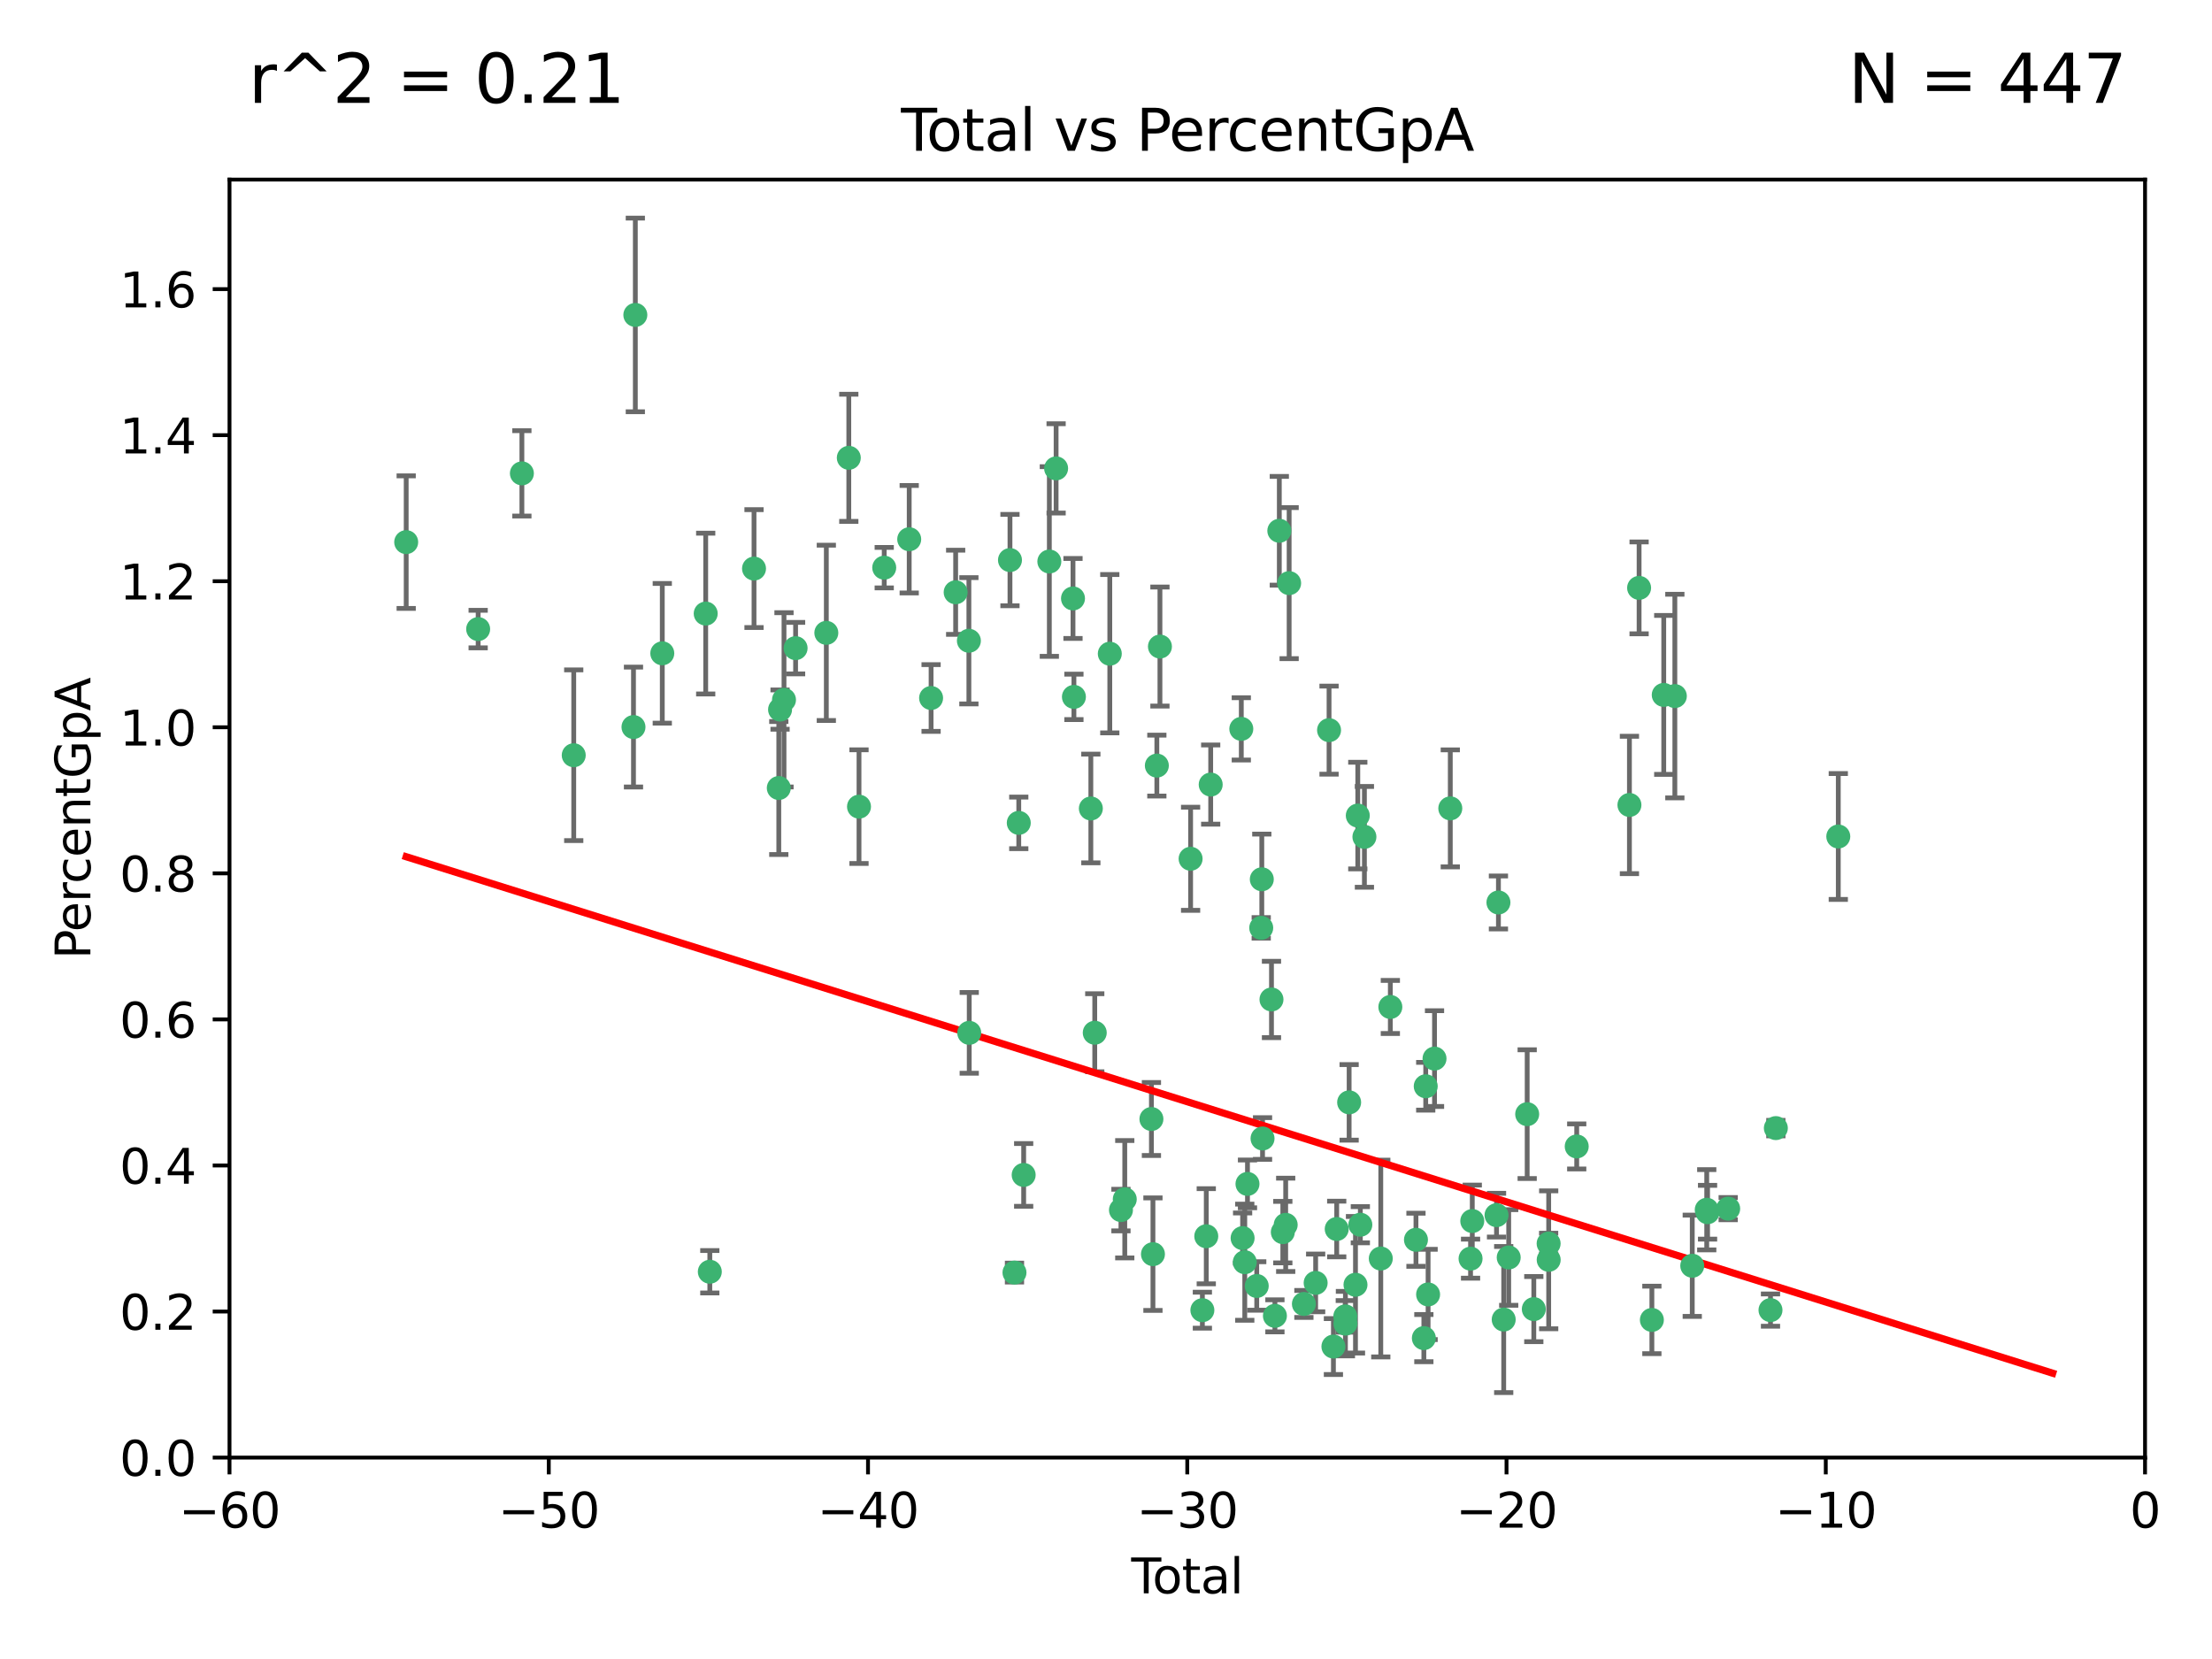 <?xml version="1.0" encoding="utf-8" standalone="no"?>
<!DOCTYPE svg PUBLIC "-//W3C//DTD SVG 1.1//EN"
  "http://www.w3.org/Graphics/SVG/1.1/DTD/svg11.dtd">
<svg xmlns:xlink="http://www.w3.org/1999/xlink" width="460.8pt" height="345.6pt" viewBox="0 0 460.8 345.6" xmlns="http://www.w3.org/2000/svg" version="1.1">
 <defs>
  <style type="text/css">*{stroke-linejoin: round; stroke-linecap: butt}</style>
 </defs>
 <g id="figure_1">
  <g id="patch_1">
   <path d="M 0 345.6 
L 460.8 345.6 
L 460.8 0 
L 0 0 
z
" style="fill: #ffffff"/>
  </g>
  <g id="axes_1">
   <g id="patch_2">
    <path d="M 47.81 303.64 
L 446.85 303.64 
L 446.85 37.411 
L 47.81 37.411 
z
" style="fill: #ffffff"/>
   </g>
   <g id="PathCollection_1">
    <defs>
     <path id="m5f8c8fdc84" d="M 0 1.118 
C 0.297 1.118 0.581 1 0.791 0.791 
C 1 0.581 1.118 0.297 1.118 0 
C 1.118 -0.297 1 -0.581 0.791 -0.791 
C 0.581 -1 0.297 -1.118 0 -1.118 
C -0.297 -1.118 -0.581 -1 -0.791 -0.791 
C -1 -0.581 -1.118 -0.297 -1.118 0 
C -1.118 0.297 -1 0.581 -0.791 0.791 
C -0.581 1 -0.297 1.118 0 1.118 
z
" style="stroke: #3cb371"/>
    </defs>
    <g clip-path="url(#p819c0713f6)">
     <use xlink:href="#m5f8c8fdc84" x="84.617" y="112.935" style="fill: #3cb371; stroke: #3cb371"/>
     <use xlink:href="#m5f8c8fdc84" x="99.609" y="131.048" style="fill: #3cb371; stroke: #3cb371"/>
     <use xlink:href="#m5f8c8fdc84" x="108.719" y="98.611" style="fill: #3cb371; stroke: #3cb371"/>
     <use xlink:href="#m5f8c8fdc84" x="119.519" y="157.33" style="fill: #3cb371; stroke: #3cb371"/>
     <use xlink:href="#m5f8c8fdc84" x="131.967" y="151.457" style="fill: #3cb371; stroke: #3cb371"/>
     <use xlink:href="#m5f8c8fdc84" x="132.351" y="65.606" style="fill: #3cb371; stroke: #3cb371"/>
     <use xlink:href="#m5f8c8fdc84" x="137.966" y="136.097" style="fill: #3cb371; stroke: #3cb371"/>
     <use xlink:href="#m5f8c8fdc84" x="147.011" y="127.82" style="fill: #3cb371; stroke: #3cb371"/>
     <use xlink:href="#m5f8c8fdc84" x="147.867" y="264.927" style="fill: #3cb371; stroke: #3cb371"/>
     <use xlink:href="#m5f8c8fdc84" x="157.076" y="118.446" style="fill: #3cb371; stroke: #3cb371"/>
     <use xlink:href="#m5f8c8fdc84" x="162.236" y="164.157" style="fill: #3cb371; stroke: #3cb371"/>
     <use xlink:href="#m5f8c8fdc84" x="162.501" y="147.818" style="fill: #3cb371; stroke: #3cb371"/>
     <use xlink:href="#m5f8c8fdc84" x="163.321" y="145.786" style="fill: #3cb371; stroke: #3cb371"/>
     <use xlink:href="#m5f8c8fdc84" x="165.737" y="135.021" style="fill: #3cb371; stroke: #3cb371"/>
     <use xlink:href="#m5f8c8fdc84" x="172.138" y="131.834" style="fill: #3cb371; stroke: #3cb371"/>
     <use xlink:href="#m5f8c8fdc84" x="176.821" y="95.371" style="fill: #3cb371; stroke: #3cb371"/>
     <use xlink:href="#m5f8c8fdc84" x="178.947" y="168.041" style="fill: #3cb371; stroke: #3cb371"/>
     <use xlink:href="#m5f8c8fdc84" x="184.2" y="118.255" style="fill: #3cb371; stroke: #3cb371"/>
     <use xlink:href="#m5f8c8fdc84" x="189.405" y="112.334" style="fill: #3cb371; stroke: #3cb371"/>
     <use xlink:href="#m5f8c8fdc84" x="193.963" y="145.408" style="fill: #3cb371; stroke: #3cb371"/>
     <use xlink:href="#m5f8c8fdc84" x="199.081" y="123.385" style="fill: #3cb371; stroke: #3cb371"/>
     <use xlink:href="#m5f8c8fdc84" x="201.837" y="133.482" style="fill: #3cb371; stroke: #3cb371"/>
     <use xlink:href="#m5f8c8fdc84" x="201.91" y="215.161" style="fill: #3cb371; stroke: #3cb371"/>
     <use xlink:href="#m5f8c8fdc84" x="210.397" y="116.673" style="fill: #3cb371; stroke: #3cb371"/>
     <use xlink:href="#m5f8c8fdc84" x="211.335" y="265.1" style="fill: #3cb371; stroke: #3cb371"/>
     <use xlink:href="#m5f8c8fdc84" x="212.228" y="171.42" style="fill: #3cb371; stroke: #3cb371"/>
     <use xlink:href="#m5f8c8fdc84" x="213.249" y="244.761" style="fill: #3cb371; stroke: #3cb371"/>
     <use xlink:href="#m5f8c8fdc84" x="218.597" y="116.973" style="fill: #3cb371; stroke: #3cb371"/>
     <use xlink:href="#m5f8c8fdc84" x="220.007" y="97.572" style="fill: #3cb371; stroke: #3cb371"/>
     <use xlink:href="#m5f8c8fdc84" x="223.525" y="124.669" style="fill: #3cb371; stroke: #3cb371"/>
     <use xlink:href="#m5f8c8fdc84" x="223.717" y="145.171" style="fill: #3cb371; stroke: #3cb371"/>
     <use xlink:href="#m5f8c8fdc84" x="227.243" y="168.419" style="fill: #3cb371; stroke: #3cb371"/>
     <use xlink:href="#m5f8c8fdc84" x="228.057" y="215.139" style="fill: #3cb371; stroke: #3cb371"/>
     <use xlink:href="#m5f8c8fdc84" x="231.191" y="136.178" style="fill: #3cb371; stroke: #3cb371"/>
     <use xlink:href="#m5f8c8fdc84" x="233.516" y="252.077" style="fill: #3cb371; stroke: #3cb371"/>
     <use xlink:href="#m5f8c8fdc84" x="234.31" y="249.82" style="fill: #3cb371; stroke: #3cb371"/>
     <use xlink:href="#m5f8c8fdc84" x="239.862" y="233.109" style="fill: #3cb371; stroke: #3cb371"/>
     <use xlink:href="#m5f8c8fdc84" x="240.18" y="261.264" style="fill: #3cb371; stroke: #3cb371"/>
     <use xlink:href="#m5f8c8fdc84" x="240.992" y="159.488" style="fill: #3cb371; stroke: #3cb371"/>
     <use xlink:href="#m5f8c8fdc84" x="241.636" y="134.689" style="fill: #3cb371; stroke: #3cb371"/>
     <use xlink:href="#m5f8c8fdc84" x="248.025" y="178.897" style="fill: #3cb371; stroke: #3cb371"/>
     <use xlink:href="#m5f8c8fdc84" x="250.477" y="272.937" style="fill: #3cb371; stroke: #3cb371"/>
     <use xlink:href="#m5f8c8fdc84" x="251.288" y="257.532" style="fill: #3cb371; stroke: #3cb371"/>
     <use xlink:href="#m5f8c8fdc84" x="252.21" y="163.438" style="fill: #3cb371; stroke: #3cb371"/>
     <use xlink:href="#m5f8c8fdc84" x="258.586" y="151.836" style="fill: #3cb371; stroke: #3cb371"/>
     <use xlink:href="#m5f8c8fdc84" x="258.858" y="257.919" style="fill: #3cb371; stroke: #3cb371"/>
     <use xlink:href="#m5f8c8fdc84" x="259.308" y="262.94" style="fill: #3cb371; stroke: #3cb371"/>
     <use xlink:href="#m5f8c8fdc84" x="259.874" y="246.63" style="fill: #3cb371; stroke: #3cb371"/>
     <use xlink:href="#m5f8c8fdc84" x="261.801" y="267.891" style="fill: #3cb371; stroke: #3cb371"/>
     <use xlink:href="#m5f8c8fdc84" x="262.736" y="193.29" style="fill: #3cb371; stroke: #3cb371"/>
     <use xlink:href="#m5f8c8fdc84" x="262.856" y="183.167" style="fill: #3cb371; stroke: #3cb371"/>
     <use xlink:href="#m5f8c8fdc84" x="263.01" y="237.168" style="fill: #3cb371; stroke: #3cb371"/>
     <use xlink:href="#m5f8c8fdc84" x="264.873" y="208.206" style="fill: #3cb371; stroke: #3cb371"/>
     <use xlink:href="#m5f8c8fdc84" x="265.589" y="274.113" style="fill: #3cb371; stroke: #3cb371"/>
     <use xlink:href="#m5f8c8fdc84" x="266.505" y="110.571" style="fill: #3cb371; stroke: #3cb371"/>
     <use xlink:href="#m5f8c8fdc84" x="267.235" y="256.676" style="fill: #3cb371; stroke: #3cb371"/>
     <use xlink:href="#m5f8c8fdc84" x="267.833" y="255.154" style="fill: #3cb371; stroke: #3cb371"/>
     <use xlink:href="#m5f8c8fdc84" x="268.551" y="121.476" style="fill: #3cb371; stroke: #3cb371"/>
     <use xlink:href="#m5f8c8fdc84" x="271.626" y="271.637" style="fill: #3cb371; stroke: #3cb371"/>
     <use xlink:href="#m5f8c8fdc84" x="274.074" y="267.252" style="fill: #3cb371; stroke: #3cb371"/>
     <use xlink:href="#m5f8c8fdc84" x="276.866" y="152.103" style="fill: #3cb371; stroke: #3cb371"/>
     <use xlink:href="#m5f8c8fdc84" x="277.775" y="280.509" style="fill: #3cb371; stroke: #3cb371"/>
     <use xlink:href="#m5f8c8fdc84" x="278.462" y="256.024" style="fill: #3cb371; stroke: #3cb371"/>
     <use xlink:href="#m5f8c8fdc84" x="280.25" y="274.227" style="fill: #3cb371; stroke: #3cb371"/>
     <use xlink:href="#m5f8c8fdc84" x="280.278" y="275.735" style="fill: #3cb371; stroke: #3cb371"/>
     <use xlink:href="#m5f8c8fdc84" x="281.05" y="229.642" style="fill: #3cb371; stroke: #3cb371"/>
     <use xlink:href="#m5f8c8fdc84" x="282.373" y="267.639" style="fill: #3cb371; stroke: #3cb371"/>
     <use xlink:href="#m5f8c8fdc84" x="282.852" y="169.899" style="fill: #3cb371; stroke: #3cb371"/>
     <use xlink:href="#m5f8c8fdc84" x="283.383" y="255.133" style="fill: #3cb371; stroke: #3cb371"/>
     <use xlink:href="#m5f8c8fdc84" x="284.233" y="174.332" style="fill: #3cb371; stroke: #3cb371"/>
     <use xlink:href="#m5f8c8fdc84" x="287.642" y="262.172" style="fill: #3cb371; stroke: #3cb371"/>
     <use xlink:href="#m5f8c8fdc84" x="289.634" y="209.769" style="fill: #3cb371; stroke: #3cb371"/>
     <use xlink:href="#m5f8c8fdc84" x="294.971" y="258.268" style="fill: #3cb371; stroke: #3cb371"/>
     <use xlink:href="#m5f8c8fdc84" x="296.615" y="278.753" style="fill: #3cb371; stroke: #3cb371"/>
     <use xlink:href="#m5f8c8fdc84" x="297.005" y="226.286" style="fill: #3cb371; stroke: #3cb371"/>
     <use xlink:href="#m5f8c8fdc84" x="297.5" y="269.656" style="fill: #3cb371; stroke: #3cb371"/>
     <use xlink:href="#m5f8c8fdc84" x="298.837" y="220.522" style="fill: #3cb371; stroke: #3cb371"/>
     <use xlink:href="#m5f8c8fdc84" x="302.122" y="168.396" style="fill: #3cb371; stroke: #3cb371"/>
     <use xlink:href="#m5f8c8fdc84" x="306.344" y="262.2" style="fill: #3cb371; stroke: #3cb371"/>
     <use xlink:href="#m5f8c8fdc84" x="306.701" y="254.364" style="fill: #3cb371; stroke: #3cb371"/>
     <use xlink:href="#m5f8c8fdc84" x="311.754" y="253.14" style="fill: #3cb371; stroke: #3cb371"/>
     <use xlink:href="#m5f8c8fdc84" x="312.151" y="188.002" style="fill: #3cb371; stroke: #3cb371"/>
     <use xlink:href="#m5f8c8fdc84" x="313.249" y="274.884" style="fill: #3cb371; stroke: #3cb371"/>
     <use xlink:href="#m5f8c8fdc84" x="314.291" y="261.955" style="fill: #3cb371; stroke: #3cb371"/>
     <use xlink:href="#m5f8c8fdc84" x="318.14" y="232.101" style="fill: #3cb371; stroke: #3cb371"/>
     <use xlink:href="#m5f8c8fdc84" x="319.52" y="272.711" style="fill: #3cb371; stroke: #3cb371"/>
     <use xlink:href="#m5f8c8fdc84" x="322.608" y="259.052" style="fill: #3cb371; stroke: #3cb371"/>
     <use xlink:href="#m5f8c8fdc84" x="322.621" y="262.443" style="fill: #3cb371; stroke: #3cb371"/>
     <use xlink:href="#m5f8c8fdc84" x="328.459" y="238.823" style="fill: #3cb371; stroke: #3cb371"/>
     <use xlink:href="#m5f8c8fdc84" x="339.441" y="167.688" style="fill: #3cb371; stroke: #3cb371"/>
     <use xlink:href="#m5f8c8fdc84" x="341.455" y="122.465" style="fill: #3cb371; stroke: #3cb371"/>
     <use xlink:href="#m5f8c8fdc84" x="344.116" y="274.965" style="fill: #3cb371; stroke: #3cb371"/>
     <use xlink:href="#m5f8c8fdc84" x="346.588" y="144.762" style="fill: #3cb371; stroke: #3cb371"/>
     <use xlink:href="#m5f8c8fdc84" x="348.901" y="145.004" style="fill: #3cb371; stroke: #3cb371"/>
     <use xlink:href="#m5f8c8fdc84" x="352.528" y="263.681" style="fill: #3cb371; stroke: #3cb371"/>
     <use xlink:href="#m5f8c8fdc84" x="355.544" y="252.015" style="fill: #3cb371; stroke: #3cb371"/>
     <use xlink:href="#m5f8c8fdc84" x="355.717" y="252.529" style="fill: #3cb371; stroke: #3cb371"/>
     <use xlink:href="#m5f8c8fdc84" x="360.012" y="251.785" style="fill: #3cb371; stroke: #3cb371"/>
     <use xlink:href="#m5f8c8fdc84" x="368.826" y="272.918" style="fill: #3cb371; stroke: #3cb371"/>
     <use xlink:href="#m5f8c8fdc84" x="369.942" y="235.004" style="fill: #3cb371; stroke: #3cb371"/>
     <use xlink:href="#m5f8c8fdc84" x="382.95" y="174.257" style="fill: #3cb371; stroke: #3cb371"/>
    </g>
   </g>
   <g id="matplotlib.axis_1">
    <g id="xtick_1">
     <g id="line2d_1">
      <defs>
       <path id="ma4aeb82b56" d="M 0 0 
L 0 3.5 
" style="stroke: #000000; stroke-width: 0.8"/>
      </defs>
      <g>
       <use xlink:href="#ma4aeb82b56" x="47.81" y="303.64" style="stroke: #000000; stroke-width: 0.8"/>
      </g>
     </g>
     <g id="text_1">
      <!-- −60 -->
      <g transform="translate(37.258 318.238)scale(0.1 -0.1)">
       <defs>
        <path id="DejaVuSans-2212" d="M 678 2272 
L 4684 2272 
L 4684 1741 
L 678 1741 
L 678 2272 
z
" transform="scale(0.016)"/>
        <path id="DejaVuSans-36" d="M 2113 2584 
Q 1688 2584 1439 2293 
Q 1191 2003 1191 1497 
Q 1191 994 1439 701 
Q 1688 409 2113 409 
Q 2538 409 2786 701 
Q 3034 994 3034 1497 
Q 3034 2003 2786 2293 
Q 2538 2584 2113 2584 
z
M 3366 4563 
L 3366 3988 
Q 3128 4100 2886 4159 
Q 2644 4219 2406 4219 
Q 1781 4219 1451 3797 
Q 1122 3375 1075 2522 
Q 1259 2794 1537 2939 
Q 1816 3084 2150 3084 
Q 2853 3084 3261 2657 
Q 3669 2231 3669 1497 
Q 3669 778 3244 343 
Q 2819 -91 2113 -91 
Q 1303 -91 875 529 
Q 447 1150 447 2328 
Q 447 3434 972 4092 
Q 1497 4750 2381 4750 
Q 2619 4750 2861 4703 
Q 3103 4656 3366 4563 
z
" transform="scale(0.016)"/>
        <path id="DejaVuSans-30" d="M 2034 4250 
Q 1547 4250 1301 3770 
Q 1056 3291 1056 2328 
Q 1056 1369 1301 889 
Q 1547 409 2034 409 
Q 2525 409 2770 889 
Q 3016 1369 3016 2328 
Q 3016 3291 2770 3770 
Q 2525 4250 2034 4250 
z
M 2034 4750 
Q 2819 4750 3233 4129 
Q 3647 3509 3647 2328 
Q 3647 1150 3233 529 
Q 2819 -91 2034 -91 
Q 1250 -91 836 529 
Q 422 1150 422 2328 
Q 422 3509 836 4129 
Q 1250 4750 2034 4750 
z
" transform="scale(0.016)"/>
       </defs>
       <use xlink:href="#DejaVuSans-2212"/>
       <use xlink:href="#DejaVuSans-36" x="83.789"/>
       <use xlink:href="#DejaVuSans-30" x="147.412"/>
      </g>
     </g>
    </g>
    <g id="xtick_2">
     <g id="line2d_2">
      <g>
       <use xlink:href="#ma4aeb82b56" x="114.317" y="303.64" style="stroke: #000000; stroke-width: 0.8"/>
      </g>
     </g>
     <g id="text_2">
      <!-- −50 -->
      <g transform="translate(103.764 318.238)scale(0.1 -0.1)">
       <defs>
        <path id="DejaVuSans-35" d="M 691 4666 
L 3169 4666 
L 3169 4134 
L 1269 4134 
L 1269 2991 
Q 1406 3038 1543 3061 
Q 1681 3084 1819 3084 
Q 2600 3084 3056 2656 
Q 3513 2228 3513 1497 
Q 3513 744 3044 326 
Q 2575 -91 1722 -91 
Q 1428 -91 1123 -41 
Q 819 9 494 109 
L 494 744 
Q 775 591 1075 516 
Q 1375 441 1709 441 
Q 2250 441 2565 725 
Q 2881 1009 2881 1497 
Q 2881 1984 2565 2268 
Q 2250 2553 1709 2553 
Q 1456 2553 1204 2497 
Q 953 2441 691 2322 
L 691 4666 
z
" transform="scale(0.016)"/>
       </defs>
       <use xlink:href="#DejaVuSans-2212"/>
       <use xlink:href="#DejaVuSans-35" x="83.789"/>
       <use xlink:href="#DejaVuSans-30" x="147.412"/>
      </g>
     </g>
    </g>
    <g id="xtick_3">
     <g id="line2d_3">
      <g>
       <use xlink:href="#ma4aeb82b56" x="180.823" y="303.64" style="stroke: #000000; stroke-width: 0.8"/>
      </g>
     </g>
     <g id="text_3">
      <!-- −40 -->
      <g transform="translate(170.271 318.238)scale(0.1 -0.1)">
       <defs>
        <path id="DejaVuSans-34" d="M 2419 4116 
L 825 1625 
L 2419 1625 
L 2419 4116 
z
M 2253 4666 
L 3047 4666 
L 3047 1625 
L 3713 1625 
L 3713 1100 
L 3047 1100 
L 3047 0 
L 2419 0 
L 2419 1100 
L 313 1100 
L 313 1709 
L 2253 4666 
z
" transform="scale(0.016)"/>
       </defs>
       <use xlink:href="#DejaVuSans-2212"/>
       <use xlink:href="#DejaVuSans-34" x="83.789"/>
       <use xlink:href="#DejaVuSans-30" x="147.412"/>
      </g>
     </g>
    </g>
    <g id="xtick_4">
     <g id="line2d_4">
      <g>
       <use xlink:href="#ma4aeb82b56" x="247.33" y="303.64" style="stroke: #000000; stroke-width: 0.8"/>
      </g>
     </g>
     <g id="text_4">
      <!-- −30 -->
      <g transform="translate(236.778 318.238)scale(0.1 -0.1)">
       <defs>
        <path id="DejaVuSans-33" d="M 2597 2516 
Q 3050 2419 3304 2112 
Q 3559 1806 3559 1356 
Q 3559 666 3084 287 
Q 2609 -91 1734 -91 
Q 1441 -91 1130 -33 
Q 819 25 488 141 
L 488 750 
Q 750 597 1062 519 
Q 1375 441 1716 441 
Q 2309 441 2620 675 
Q 2931 909 2931 1356 
Q 2931 1769 2642 2001 
Q 2353 2234 1838 2234 
L 1294 2234 
L 1294 2753 
L 1863 2753 
Q 2328 2753 2575 2939 
Q 2822 3125 2822 3475 
Q 2822 3834 2567 4026 
Q 2313 4219 1838 4219 
Q 1578 4219 1281 4162 
Q 984 4106 628 3988 
L 628 4550 
Q 988 4650 1302 4700 
Q 1616 4750 1894 4750 
Q 2613 4750 3031 4423 
Q 3450 4097 3450 3541 
Q 3450 3153 3228 2886 
Q 3006 2619 2597 2516 
z
" transform="scale(0.016)"/>
       </defs>
       <use xlink:href="#DejaVuSans-2212"/>
       <use xlink:href="#DejaVuSans-33" x="83.789"/>
       <use xlink:href="#DejaVuSans-30" x="147.412"/>
      </g>
     </g>
    </g>
    <g id="xtick_5">
     <g id="line2d_5">
      <g>
       <use xlink:href="#ma4aeb82b56" x="313.837" y="303.64" style="stroke: #000000; stroke-width: 0.8"/>
      </g>
     </g>
     <g id="text_5">
      <!-- −20 -->
      <g transform="translate(303.284 318.238)scale(0.1 -0.1)">
       <defs>
        <path id="DejaVuSans-32" d="M 1228 531 
L 3431 531 
L 3431 0 
L 469 0 
L 469 531 
Q 828 903 1448 1529 
Q 2069 2156 2228 2338 
Q 2531 2678 2651 2914 
Q 2772 3150 2772 3378 
Q 2772 3750 2511 3984 
Q 2250 4219 1831 4219 
Q 1534 4219 1204 4116 
Q 875 4013 500 3803 
L 500 4441 
Q 881 4594 1212 4672 
Q 1544 4750 1819 4750 
Q 2544 4750 2975 4387 
Q 3406 4025 3406 3419 
Q 3406 3131 3298 2873 
Q 3191 2616 2906 2266 
Q 2828 2175 2409 1742 
Q 1991 1309 1228 531 
z
" transform="scale(0.016)"/>
       </defs>
       <use xlink:href="#DejaVuSans-2212"/>
       <use xlink:href="#DejaVuSans-32" x="83.789"/>
       <use xlink:href="#DejaVuSans-30" x="147.412"/>
      </g>
     </g>
    </g>
    <g id="xtick_6">
     <g id="line2d_6">
      <g>
       <use xlink:href="#ma4aeb82b56" x="380.343" y="303.64" style="stroke: #000000; stroke-width: 0.8"/>
      </g>
     </g>
     <g id="text_6">
      <!-- −10 -->
      <g transform="translate(369.791 318.238)scale(0.1 -0.1)">
       <defs>
        <path id="DejaVuSans-31" d="M 794 531 
L 1825 531 
L 1825 4091 
L 703 3866 
L 703 4441 
L 1819 4666 
L 2450 4666 
L 2450 531 
L 3481 531 
L 3481 0 
L 794 0 
L 794 531 
z
" transform="scale(0.016)"/>
       </defs>
       <use xlink:href="#DejaVuSans-2212"/>
       <use xlink:href="#DejaVuSans-31" x="83.789"/>
       <use xlink:href="#DejaVuSans-30" x="147.412"/>
      </g>
     </g>
    </g>
    <g id="xtick_7">
     <g id="line2d_7">
      <g>
       <use xlink:href="#ma4aeb82b56" x="446.85" y="303.64" style="stroke: #000000; stroke-width: 0.8"/>
      </g>
     </g>
     <g id="text_7">
      <!-- 0 -->
      <g transform="translate(443.669 318.238)scale(0.1 -0.1)">
       <use xlink:href="#DejaVuSans-30"/>
      </g>
     </g>
    </g>
    <g id="text_8">
     <!-- Total -->
     <g transform="translate(235.653 331.917)scale(0.1 -0.1)">
      <defs>
       <path id="DejaVuSans-54" d="M -19 4666 
L 3928 4666 
L 3928 4134 
L 2272 4134 
L 2272 0 
L 1638 0 
L 1638 4134 
L -19 4134 
L -19 4666 
z
" transform="scale(0.016)"/>
       <path id="DejaVuSans-6f" d="M 1959 3097 
Q 1497 3097 1228 2736 
Q 959 2375 959 1747 
Q 959 1119 1226 758 
Q 1494 397 1959 397 
Q 2419 397 2687 759 
Q 2956 1122 2956 1747 
Q 2956 2369 2687 2733 
Q 2419 3097 1959 3097 
z
M 1959 3584 
Q 2709 3584 3137 3096 
Q 3566 2609 3566 1747 
Q 3566 888 3137 398 
Q 2709 -91 1959 -91 
Q 1206 -91 779 398 
Q 353 888 353 1747 
Q 353 2609 779 3096 
Q 1206 3584 1959 3584 
z
" transform="scale(0.016)"/>
       <path id="DejaVuSans-74" d="M 1172 4494 
L 1172 3500 
L 2356 3500 
L 2356 3053 
L 1172 3053 
L 1172 1153 
Q 1172 725 1289 603 
Q 1406 481 1766 481 
L 2356 481 
L 2356 0 
L 1766 0 
Q 1100 0 847 248 
Q 594 497 594 1153 
L 594 3053 
L 172 3053 
L 172 3500 
L 594 3500 
L 594 4494 
L 1172 4494 
z
" transform="scale(0.016)"/>
       <path id="DejaVuSans-61" d="M 2194 1759 
Q 1497 1759 1228 1600 
Q 959 1441 959 1056 
Q 959 750 1161 570 
Q 1363 391 1709 391 
Q 2188 391 2477 730 
Q 2766 1069 2766 1631 
L 2766 1759 
L 2194 1759 
z
M 3341 1997 
L 3341 0 
L 2766 0 
L 2766 531 
Q 2569 213 2275 61 
Q 1981 -91 1556 -91 
Q 1019 -91 701 211 
Q 384 513 384 1019 
Q 384 1609 779 1909 
Q 1175 2209 1959 2209 
L 2766 2209 
L 2766 2266 
Q 2766 2663 2505 2880 
Q 2244 3097 1772 3097 
Q 1472 3097 1187 3025 
Q 903 2953 641 2809 
L 641 3341 
Q 956 3463 1253 3523 
Q 1550 3584 1831 3584 
Q 2591 3584 2966 3190 
Q 3341 2797 3341 1997 
z
" transform="scale(0.016)"/>
       <path id="DejaVuSans-6c" d="M 603 4863 
L 1178 4863 
L 1178 0 
L 603 0 
L 603 4863 
z
" transform="scale(0.016)"/>
      </defs>
      <use xlink:href="#DejaVuSans-54"/>
      <use xlink:href="#DejaVuSans-6f" x="44.084"/>
      <use xlink:href="#DejaVuSans-74" x="105.266"/>
      <use xlink:href="#DejaVuSans-61" x="144.475"/>
      <use xlink:href="#DejaVuSans-6c" x="205.754"/>
     </g>
    </g>
   </g>
   <g id="matplotlib.axis_2">
    <g id="ytick_1">
     <g id="line2d_8">
      <defs>
       <path id="m6755318fca" d="M 0 0 
L -3.5 0 
" style="stroke: #000000; stroke-width: 0.8"/>
      </defs>
      <g>
       <use xlink:href="#m6755318fca" x="47.81" y="303.64" style="stroke: #000000; stroke-width: 0.8"/>
      </g>
     </g>
     <g id="text_9">
      <!-- 0.0 -->
      <g transform="translate(24.907 307.439)scale(0.1 -0.1)">
       <defs>
        <path id="DejaVuSans-2e" d="M 684 794 
L 1344 794 
L 1344 0 
L 684 0 
L 684 794 
z
" transform="scale(0.016)"/>
       </defs>
       <use xlink:href="#DejaVuSans-30"/>
       <use xlink:href="#DejaVuSans-2e" x="63.623"/>
       <use xlink:href="#DejaVuSans-30" x="95.41"/>
      </g>
     </g>
    </g>
    <g id="ytick_2">
     <g id="line2d_9">
      <g>
       <use xlink:href="#m6755318fca" x="47.81" y="273.214" style="stroke: #000000; stroke-width: 0.8"/>
      </g>
     </g>
     <g id="text_10">
      <!-- 0.2 -->
      <g transform="translate(24.907 277.013)scale(0.1 -0.1)">
       <use xlink:href="#DejaVuSans-30"/>
       <use xlink:href="#DejaVuSans-2e" x="63.623"/>
       <use xlink:href="#DejaVuSans-32" x="95.41"/>
      </g>
     </g>
    </g>
    <g id="ytick_3">
     <g id="line2d_10">
      <g>
       <use xlink:href="#m6755318fca" x="47.81" y="242.788" style="stroke: #000000; stroke-width: 0.8"/>
      </g>
     </g>
     <g id="text_11">
      <!-- 0.4 -->
      <g transform="translate(24.907 246.587)scale(0.1 -0.1)">
       <use xlink:href="#DejaVuSans-30"/>
       <use xlink:href="#DejaVuSans-2e" x="63.623"/>
       <use xlink:href="#DejaVuSans-34" x="95.41"/>
      </g>
     </g>
    </g>
    <g id="ytick_4">
     <g id="line2d_11">
      <g>
       <use xlink:href="#m6755318fca" x="47.81" y="212.362" style="stroke: #000000; stroke-width: 0.8"/>
      </g>
     </g>
     <g id="text_12">
      <!-- 0.6 -->
      <g transform="translate(24.907 216.161)scale(0.1 -0.1)">
       <use xlink:href="#DejaVuSans-30"/>
       <use xlink:href="#DejaVuSans-2e" x="63.623"/>
       <use xlink:href="#DejaVuSans-36" x="95.41"/>
      </g>
     </g>
    </g>
    <g id="ytick_5">
     <g id="line2d_12">
      <g>
       <use xlink:href="#m6755318fca" x="47.81" y="181.935" style="stroke: #000000; stroke-width: 0.8"/>
      </g>
     </g>
     <g id="text_13">
      <!-- 0.8 -->
      <g transform="translate(24.907 185.735)scale(0.1 -0.1)">
       <defs>
        <path id="DejaVuSans-38" d="M 2034 2216 
Q 1584 2216 1326 1975 
Q 1069 1734 1069 1313 
Q 1069 891 1326 650 
Q 1584 409 2034 409 
Q 2484 409 2743 651 
Q 3003 894 3003 1313 
Q 3003 1734 2745 1975 
Q 2488 2216 2034 2216 
z
M 1403 2484 
Q 997 2584 770 2862 
Q 544 3141 544 3541 
Q 544 4100 942 4425 
Q 1341 4750 2034 4750 
Q 2731 4750 3128 4425 
Q 3525 4100 3525 3541 
Q 3525 3141 3298 2862 
Q 3072 2584 2669 2484 
Q 3125 2378 3379 2068 
Q 3634 1759 3634 1313 
Q 3634 634 3220 271 
Q 2806 -91 2034 -91 
Q 1263 -91 848 271 
Q 434 634 434 1313 
Q 434 1759 690 2068 
Q 947 2378 1403 2484 
z
M 1172 3481 
Q 1172 3119 1398 2916 
Q 1625 2713 2034 2713 
Q 2441 2713 2670 2916 
Q 2900 3119 2900 3481 
Q 2900 3844 2670 4047 
Q 2441 4250 2034 4250 
Q 1625 4250 1398 4047 
Q 1172 3844 1172 3481 
z
" transform="scale(0.016)"/>
       </defs>
       <use xlink:href="#DejaVuSans-30"/>
       <use xlink:href="#DejaVuSans-2e" x="63.623"/>
       <use xlink:href="#DejaVuSans-38" x="95.41"/>
      </g>
     </g>
    </g>
    <g id="ytick_6">
     <g id="line2d_13">
      <g>
       <use xlink:href="#m6755318fca" x="47.81" y="151.509" style="stroke: #000000; stroke-width: 0.8"/>
      </g>
     </g>
     <g id="text_14">
      <!-- 1.0 -->
      <g transform="translate(24.907 155.308)scale(0.1 -0.1)">
       <use xlink:href="#DejaVuSans-31"/>
       <use xlink:href="#DejaVuSans-2e" x="63.623"/>
       <use xlink:href="#DejaVuSans-30" x="95.41"/>
      </g>
     </g>
    </g>
    <g id="ytick_7">
     <g id="line2d_14">
      <g>
       <use xlink:href="#m6755318fca" x="47.81" y="121.083" style="stroke: #000000; stroke-width: 0.8"/>
      </g>
     </g>
     <g id="text_15">
      <!-- 1.2 -->
      <g transform="translate(24.907 124.882)scale(0.1 -0.1)">
       <use xlink:href="#DejaVuSans-31"/>
       <use xlink:href="#DejaVuSans-2e" x="63.623"/>
       <use xlink:href="#DejaVuSans-32" x="95.41"/>
      </g>
     </g>
    </g>
    <g id="ytick_8">
     <g id="line2d_15">
      <g>
       <use xlink:href="#m6755318fca" x="47.81" y="90.657" style="stroke: #000000; stroke-width: 0.8"/>
      </g>
     </g>
     <g id="text_16">
      <!-- 1.4 -->
      <g transform="translate(24.907 94.456)scale(0.1 -0.1)">
       <use xlink:href="#DejaVuSans-31"/>
       <use xlink:href="#DejaVuSans-2e" x="63.623"/>
       <use xlink:href="#DejaVuSans-34" x="95.41"/>
      </g>
     </g>
    </g>
    <g id="ytick_9">
     <g id="line2d_16">
      <g>
       <use xlink:href="#m6755318fca" x="47.81" y="60.231" style="stroke: #000000; stroke-width: 0.8"/>
      </g>
     </g>
     <g id="text_17">
      <!-- 1.6 -->
      <g transform="translate(24.907 64.03)scale(0.1 -0.1)">
       <use xlink:href="#DejaVuSans-31"/>
       <use xlink:href="#DejaVuSans-2e" x="63.623"/>
       <use xlink:href="#DejaVuSans-36" x="95.41"/>
      </g>
     </g>
    </g>
    <g id="text_18">
     <!-- PercentGpA -->
     <g transform="translate(18.827 199.802)rotate(-90)scale(0.1 -0.1)">
      <defs>
       <path id="DejaVuSans-50" d="M 1259 4147 
L 1259 2394 
L 2053 2394 
Q 2494 2394 2734 2622 
Q 2975 2850 2975 3272 
Q 2975 3691 2734 3919 
Q 2494 4147 2053 4147 
L 1259 4147 
z
M 628 4666 
L 2053 4666 
Q 2838 4666 3239 4311 
Q 3641 3956 3641 3272 
Q 3641 2581 3239 2228 
Q 2838 1875 2053 1875 
L 1259 1875 
L 1259 0 
L 628 0 
L 628 4666 
z
" transform="scale(0.016)"/>
       <path id="DejaVuSans-65" d="M 3597 1894 
L 3597 1613 
L 953 1613 
Q 991 1019 1311 708 
Q 1631 397 2203 397 
Q 2534 397 2845 478 
Q 3156 559 3463 722 
L 3463 178 
Q 3153 47 2828 -22 
Q 2503 -91 2169 -91 
Q 1331 -91 842 396 
Q 353 884 353 1716 
Q 353 2575 817 3079 
Q 1281 3584 2069 3584 
Q 2775 3584 3186 3129 
Q 3597 2675 3597 1894 
z
M 3022 2063 
Q 3016 2534 2758 2815 
Q 2500 3097 2075 3097 
Q 1594 3097 1305 2825 
Q 1016 2553 972 2059 
L 3022 2063 
z
" transform="scale(0.016)"/>
       <path id="DejaVuSans-72" d="M 2631 2963 
Q 2534 3019 2420 3045 
Q 2306 3072 2169 3072 
Q 1681 3072 1420 2755 
Q 1159 2438 1159 1844 
L 1159 0 
L 581 0 
L 581 3500 
L 1159 3500 
L 1159 2956 
Q 1341 3275 1631 3429 
Q 1922 3584 2338 3584 
Q 2397 3584 2469 3576 
Q 2541 3569 2628 3553 
L 2631 2963 
z
" transform="scale(0.016)"/>
       <path id="DejaVuSans-63" d="M 3122 3366 
L 3122 2828 
Q 2878 2963 2633 3030 
Q 2388 3097 2138 3097 
Q 1578 3097 1268 2742 
Q 959 2388 959 1747 
Q 959 1106 1268 751 
Q 1578 397 2138 397 
Q 2388 397 2633 464 
Q 2878 531 3122 666 
L 3122 134 
Q 2881 22 2623 -34 
Q 2366 -91 2075 -91 
Q 1284 -91 818 406 
Q 353 903 353 1747 
Q 353 2603 823 3093 
Q 1294 3584 2113 3584 
Q 2378 3584 2631 3529 
Q 2884 3475 3122 3366 
z
" transform="scale(0.016)"/>
       <path id="DejaVuSans-6e" d="M 3513 2113 
L 3513 0 
L 2938 0 
L 2938 2094 
Q 2938 2591 2744 2837 
Q 2550 3084 2163 3084 
Q 1697 3084 1428 2787 
Q 1159 2491 1159 1978 
L 1159 0 
L 581 0 
L 581 3500 
L 1159 3500 
L 1159 2956 
Q 1366 3272 1645 3428 
Q 1925 3584 2291 3584 
Q 2894 3584 3203 3211 
Q 3513 2838 3513 2113 
z
" transform="scale(0.016)"/>
       <path id="DejaVuSans-47" d="M 3809 666 
L 3809 1919 
L 2778 1919 
L 2778 2438 
L 4434 2438 
L 4434 434 
Q 4069 175 3628 42 
Q 3188 -91 2688 -91 
Q 1594 -91 976 548 
Q 359 1188 359 2328 
Q 359 3472 976 4111 
Q 1594 4750 2688 4750 
Q 3144 4750 3555 4637 
Q 3966 4525 4313 4306 
L 4313 3634 
Q 3963 3931 3569 4081 
Q 3175 4231 2741 4231 
Q 1884 4231 1454 3753 
Q 1025 3275 1025 2328 
Q 1025 1384 1454 906 
Q 1884 428 2741 428 
Q 3075 428 3337 486 
Q 3600 544 3809 666 
z
" transform="scale(0.016)"/>
       <path id="DejaVuSans-70" d="M 1159 525 
L 1159 -1331 
L 581 -1331 
L 581 3500 
L 1159 3500 
L 1159 2969 
Q 1341 3281 1617 3432 
Q 1894 3584 2278 3584 
Q 2916 3584 3314 3078 
Q 3713 2572 3713 1747 
Q 3713 922 3314 415 
Q 2916 -91 2278 -91 
Q 1894 -91 1617 61 
Q 1341 213 1159 525 
z
M 3116 1747 
Q 3116 2381 2855 2742 
Q 2594 3103 2138 3103 
Q 1681 3103 1420 2742 
Q 1159 2381 1159 1747 
Q 1159 1113 1420 752 
Q 1681 391 2138 391 
Q 2594 391 2855 752 
Q 3116 1113 3116 1747 
z
" transform="scale(0.016)"/>
       <path id="DejaVuSans-41" d="M 2188 4044 
L 1331 1722 
L 3047 1722 
L 2188 4044 
z
M 1831 4666 
L 2547 4666 
L 4325 0 
L 3669 0 
L 3244 1197 
L 1141 1197 
L 716 0 
L 50 0 
L 1831 4666 
z
" transform="scale(0.016)"/>
      </defs>
      <use xlink:href="#DejaVuSans-50"/>
      <use xlink:href="#DejaVuSans-65" x="56.678"/>
      <use xlink:href="#DejaVuSans-72" x="118.201"/>
      <use xlink:href="#DejaVuSans-63" x="157.064"/>
      <use xlink:href="#DejaVuSans-65" x="212.045"/>
      <use xlink:href="#DejaVuSans-6e" x="273.568"/>
      <use xlink:href="#DejaVuSans-74" x="336.947"/>
      <use xlink:href="#DejaVuSans-47" x="376.156"/>
      <use xlink:href="#DejaVuSans-70" x="453.646"/>
      <use xlink:href="#DejaVuSans-41" x="517.123"/>
     </g>
    </g>
   </g>
   <g id="LineCollection_1">
    <path d="M 84.617 126.742 
L 84.617 99.128 
" clip-path="url(#p819c0713f6)" style="fill: none; stroke: #696969"/>
    <path d="M 99.609 134.958 
L 99.609 127.138 
" clip-path="url(#p819c0713f6)" style="fill: none; stroke: #696969"/>
    <path d="M 108.719 107.5 
L 108.719 89.723 
" clip-path="url(#p819c0713f6)" style="fill: none; stroke: #696969"/>
    <path d="M 119.519 175.107 
L 119.519 139.552 
" clip-path="url(#p819c0713f6)" style="fill: none; stroke: #696969"/>
    <path d="M 131.967 163.945 
L 131.967 138.968 
" clip-path="url(#p819c0713f6)" style="fill: none; stroke: #696969"/>
    <path d="M 132.351 85.777 
L 132.351 45.434 
" clip-path="url(#p819c0713f6)" style="fill: none; stroke: #696969"/>
    <path d="M 137.966 150.645 
L 137.966 121.55 
" clip-path="url(#p819c0713f6)" style="fill: none; stroke: #696969"/>
    <path d="M 147.011 144.568 
L 147.011 111.073 
" clip-path="url(#p819c0713f6)" style="fill: none; stroke: #696969"/>
    <path d="M 147.867 269.346 
L 147.867 260.509 
" clip-path="url(#p819c0713f6)" style="fill: none; stroke: #696969"/>
    <path d="M 157.076 130.722 
L 157.076 106.17 
" clip-path="url(#p819c0713f6)" style="fill: none; stroke: #696969"/>
    <path d="M 162.236 178.007 
L 162.236 150.307 
" clip-path="url(#p819c0713f6)" style="fill: none; stroke: #696969"/>
    <path d="M 162.501 151.909 
L 162.501 143.727 
" clip-path="url(#p819c0713f6)" style="fill: none; stroke: #696969"/>
    <path d="M 163.321 163.937 
L 163.321 127.634 
" clip-path="url(#p819c0713f6)" style="fill: none; stroke: #696969"/>
    <path d="M 165.737 140.382 
L 165.737 129.659 
" clip-path="url(#p819c0713f6)" style="fill: none; stroke: #696969"/>
    <path d="M 172.138 150.092 
L 172.138 113.575 
" clip-path="url(#p819c0713f6)" style="fill: none; stroke: #696969"/>
    <path d="M 176.821 108.615 
L 176.821 82.127 
" clip-path="url(#p819c0713f6)" style="fill: none; stroke: #696969"/>
    <path d="M 178.947 179.882 
L 178.947 156.201 
" clip-path="url(#p819c0713f6)" style="fill: none; stroke: #696969"/>
    <path d="M 184.2 122.472 
L 184.2 114.039 
" clip-path="url(#p819c0713f6)" style="fill: none; stroke: #696969"/>
    <path d="M 189.405 123.529 
L 189.405 101.139 
" clip-path="url(#p819c0713f6)" style="fill: none; stroke: #696969"/>
    <path d="M 193.963 152.361 
L 193.963 138.456 
" clip-path="url(#p819c0713f6)" style="fill: none; stroke: #696969"/>
    <path d="M 199.081 132.151 
L 199.081 114.62 
" clip-path="url(#p819c0713f6)" style="fill: none; stroke: #696969"/>
    <path d="M 201.837 146.637 
L 201.837 120.327 
" clip-path="url(#p819c0713f6)" style="fill: none; stroke: #696969"/>
    <path d="M 201.91 223.572 
L 201.91 206.751 
" clip-path="url(#p819c0713f6)" style="fill: none; stroke: #696969"/>
    <path d="M 210.397 126.191 
L 210.397 107.154 
" clip-path="url(#p819c0713f6)" style="fill: none; stroke: #696969"/>
    <path d="M 211.335 267.073 
L 211.335 263.128 
" clip-path="url(#p819c0713f6)" style="fill: none; stroke: #696969"/>
    <path d="M 212.228 176.791 
L 212.228 166.049 
" clip-path="url(#p819c0713f6)" style="fill: none; stroke: #696969"/>
    <path d="M 213.249 251.297 
L 213.249 238.225 
" clip-path="url(#p819c0713f6)" style="fill: none; stroke: #696969"/>
    <path d="M 218.597 136.73 
L 218.597 97.216 
" clip-path="url(#p819c0713f6)" style="fill: none; stroke: #696969"/>
    <path d="M 220.007 106.878 
L 220.007 88.267 
" clip-path="url(#p819c0713f6)" style="fill: none; stroke: #696969"/>
    <path d="M 223.525 132.997 
L 223.525 116.341 
" clip-path="url(#p819c0713f6)" style="fill: none; stroke: #696969"/>
    <path d="M 223.717 149.901 
L 223.717 140.441 
" clip-path="url(#p819c0713f6)" style="fill: none; stroke: #696969"/>
    <path d="M 227.243 179.743 
L 227.243 157.094 
" clip-path="url(#p819c0713f6)" style="fill: none; stroke: #696969"/>
    <path d="M 228.057 223.268 
L 228.057 207.01 
" clip-path="url(#p819c0713f6)" style="fill: none; stroke: #696969"/>
    <path d="M 231.191 152.672 
L 231.191 119.684 
" clip-path="url(#p819c0713f6)" style="fill: none; stroke: #696969"/>
    <path d="M 233.516 256.413 
L 233.516 247.741 
" clip-path="url(#p819c0713f6)" style="fill: none; stroke: #696969"/>
    <path d="M 234.31 262.044 
L 234.31 237.595 
" clip-path="url(#p819c0713f6)" style="fill: none; stroke: #696969"/>
    <path d="M 239.862 240.71 
L 239.862 225.508 
" clip-path="url(#p819c0713f6)" style="fill: none; stroke: #696969"/>
    <path d="M 240.18 272.983 
L 240.18 249.544 
" clip-path="url(#p819c0713f6)" style="fill: none; stroke: #696969"/>
    <path d="M 240.992 165.831 
L 240.992 153.145 
" clip-path="url(#p819c0713f6)" style="fill: none; stroke: #696969"/>
    <path d="M 241.636 147.086 
L 241.636 122.292 
" clip-path="url(#p819c0713f6)" style="fill: none; stroke: #696969"/>
    <path d="M 248.025 189.642 
L 248.025 168.152 
" clip-path="url(#p819c0713f6)" style="fill: none; stroke: #696969"/>
    <path d="M 250.477 276.685 
L 250.477 269.189 
" clip-path="url(#p819c0713f6)" style="fill: none; stroke: #696969"/>
    <path d="M 251.288 267.446 
L 251.288 247.618 
" clip-path="url(#p819c0713f6)" style="fill: none; stroke: #696969"/>
    <path d="M 252.21 171.687 
L 252.21 155.189 
" clip-path="url(#p819c0713f6)" style="fill: none; stroke: #696969"/>
    <path d="M 258.586 158.321 
L 258.586 145.352 
" clip-path="url(#p819c0713f6)" style="fill: none; stroke: #696969"/>
    <path d="M 258.858 263.155 
L 258.858 252.684 
" clip-path="url(#p819c0713f6)" style="fill: none; stroke: #696969"/>
    <path d="M 259.308 275.039 
L 259.308 250.841 
" clip-path="url(#p819c0713f6)" style="fill: none; stroke: #696969"/>
    <path d="M 259.874 251.607 
L 259.874 241.653 
" clip-path="url(#p819c0713f6)" style="fill: none; stroke: #696969"/>
    <path d="M 261.801 272.942 
L 261.801 262.839 
" clip-path="url(#p819c0713f6)" style="fill: none; stroke: #696969"/>
    <path d="M 262.736 195.434 
L 262.736 191.146 
" clip-path="url(#p819c0713f6)" style="fill: none; stroke: #696969"/>
    <path d="M 262.856 192.579 
L 262.856 173.755 
" clip-path="url(#p819c0713f6)" style="fill: none; stroke: #696969"/>
    <path d="M 263.01 241.512 
L 263.01 232.824 
" clip-path="url(#p819c0713f6)" style="fill: none; stroke: #696969"/>
    <path d="M 264.873 216.157 
L 264.873 200.256 
" clip-path="url(#p819c0713f6)" style="fill: none; stroke: #696969"/>
    <path d="M 265.589 277.453 
L 265.589 270.772 
" clip-path="url(#p819c0713f6)" style="fill: none; stroke: #696969"/>
    <path d="M 266.505 121.897 
L 266.505 99.245 
" clip-path="url(#p819c0713f6)" style="fill: none; stroke: #696969"/>
    <path d="M 267.235 263.084 
L 267.235 250.268 
" clip-path="url(#p819c0713f6)" style="fill: none; stroke: #696969"/>
    <path d="M 267.833 264.872 
L 267.833 245.435 
" clip-path="url(#p819c0713f6)" style="fill: none; stroke: #696969"/>
    <path d="M 268.551 137.206 
L 268.551 105.745 
" clip-path="url(#p819c0713f6)" style="fill: none; stroke: #696969"/>
    <path d="M 271.626 274.448 
L 271.626 268.825 
" clip-path="url(#p819c0713f6)" style="fill: none; stroke: #696969"/>
    <path d="M 274.074 273.263 
L 274.074 261.242 
" clip-path="url(#p819c0713f6)" style="fill: none; stroke: #696969"/>
    <path d="M 276.866 161.277 
L 276.866 142.929 
" clip-path="url(#p819c0713f6)" style="fill: none; stroke: #696969"/>
    <path d="M 277.775 286.333 
L 277.775 274.685 
" clip-path="url(#p819c0713f6)" style="fill: none; stroke: #696969"/>
    <path d="M 278.462 261.819 
L 278.462 250.229 
" clip-path="url(#p819c0713f6)" style="fill: none; stroke: #696969"/>
    <path d="M 280.25 277.522 
L 280.25 270.932 
" clip-path="url(#p819c0713f6)" style="fill: none; stroke: #696969"/>
    <path d="M 280.278 282.455 
L 280.278 269.016 
" clip-path="url(#p819c0713f6)" style="fill: none; stroke: #696969"/>
    <path d="M 281.05 237.513 
L 281.05 221.772 
" clip-path="url(#p819c0713f6)" style="fill: none; stroke: #696969"/>
    <path d="M 282.373 281.862 
L 282.373 253.417 
" clip-path="url(#p819c0713f6)" style="fill: none; stroke: #696969"/>
    <path d="M 282.852 181.006 
L 282.852 158.792 
" clip-path="url(#p819c0713f6)" style="fill: none; stroke: #696969"/>
    <path d="M 283.383 258.904 
L 283.383 251.363 
" clip-path="url(#p819c0713f6)" style="fill: none; stroke: #696969"/>
    <path d="M 284.233 184.828 
L 284.233 163.836 
" clip-path="url(#p819c0713f6)" style="fill: none; stroke: #696969"/>
    <path d="M 287.642 282.671 
L 287.642 241.673 
" clip-path="url(#p819c0713f6)" style="fill: none; stroke: #696969"/>
    <path d="M 289.634 215.299 
L 289.634 204.239 
" clip-path="url(#p819c0713f6)" style="fill: none; stroke: #696969"/>
    <path d="M 294.971 263.8 
L 294.971 252.735 
" clip-path="url(#p819c0713f6)" style="fill: none; stroke: #696969"/>
    <path d="M 296.615 283.668 
L 296.615 273.838 
" clip-path="url(#p819c0713f6)" style="fill: none; stroke: #696969"/>
    <path d="M 297.005 231.261 
L 297.005 221.311 
" clip-path="url(#p819c0713f6)" style="fill: none; stroke: #696969"/>
    <path d="M 297.5 279.061 
L 297.5 260.25 
" clip-path="url(#p819c0713f6)" style="fill: none; stroke: #696969"/>
    <path d="M 298.837 230.498 
L 298.837 210.546 
" clip-path="url(#p819c0713f6)" style="fill: none; stroke: #696969"/>
    <path d="M 302.122 180.585 
L 302.122 156.208 
" clip-path="url(#p819c0713f6)" style="fill: none; stroke: #696969"/>
    <path d="M 306.344 266.267 
L 306.344 258.133 
" clip-path="url(#p819c0713f6)" style="fill: none; stroke: #696969"/>
    <path d="M 306.701 261.855 
L 306.701 246.872 
" clip-path="url(#p819c0713f6)" style="fill: none; stroke: #696969"/>
    <path d="M 311.754 257.694 
L 311.754 248.585 
" clip-path="url(#p819c0713f6)" style="fill: none; stroke: #696969"/>
    <path d="M 312.151 193.517 
L 312.151 182.486 
" clip-path="url(#p819c0713f6)" style="fill: none; stroke: #696969"/>
    <path d="M 313.249 290.105 
L 313.249 259.662 
" clip-path="url(#p819c0713f6)" style="fill: none; stroke: #696969"/>
    <path d="M 314.291 271.913 
L 314.291 251.998 
" clip-path="url(#p819c0713f6)" style="fill: none; stroke: #696969"/>
    <path d="M 318.14 245.512 
L 318.14 218.691 
" clip-path="url(#p819c0713f6)" style="fill: none; stroke: #696969"/>
    <path d="M 319.52 279.499 
L 319.52 265.924 
" clip-path="url(#p819c0713f6)" style="fill: none; stroke: #696969"/>
    <path d="M 322.608 261.208 
L 322.608 256.896 
" clip-path="url(#p819c0713f6)" style="fill: none; stroke: #696969"/>
    <path d="M 322.621 276.807 
L 322.621 248.078 
" clip-path="url(#p819c0713f6)" style="fill: none; stroke: #696969"/>
    <path d="M 328.459 243.518 
L 328.459 234.129 
" clip-path="url(#p819c0713f6)" style="fill: none; stroke: #696969"/>
    <path d="M 339.441 181.997 
L 339.441 153.38 
" clip-path="url(#p819c0713f6)" style="fill: none; stroke: #696969"/>
    <path d="M 341.455 132.034 
L 341.455 112.895 
" clip-path="url(#p819c0713f6)" style="fill: none; stroke: #696969"/>
    <path d="M 344.116 281.993 
L 344.116 267.936 
" clip-path="url(#p819c0713f6)" style="fill: none; stroke: #696969"/>
    <path d="M 346.588 161.315 
L 346.588 128.209 
" clip-path="url(#p819c0713f6)" style="fill: none; stroke: #696969"/>
    <path d="M 348.901 166.212 
L 348.901 123.796 
" clip-path="url(#p819c0713f6)" style="fill: none; stroke: #696969"/>
    <path d="M 352.528 274.232 
L 352.528 253.131 
" clip-path="url(#p819c0713f6)" style="fill: none; stroke: #696969"/>
    <path d="M 355.544 260.378 
L 355.544 243.652 
" clip-path="url(#p819c0713f6)" style="fill: none; stroke: #696969"/>
    <path d="M 355.717 258.132 
L 355.717 246.926 
" clip-path="url(#p819c0713f6)" style="fill: none; stroke: #696969"/>
    <path d="M 360.012 254.097 
L 360.012 249.473 
" clip-path="url(#p819c0713f6)" style="fill: none; stroke: #696969"/>
    <path d="M 368.826 276.28 
L 368.826 269.557 
" clip-path="url(#p819c0713f6)" style="fill: none; stroke: #696969"/>
    <path d="M 369.942 236.618 
L 369.942 233.391 
" clip-path="url(#p819c0713f6)" style="fill: none; stroke: #696969"/>
    <path d="M 382.95 187.369 
L 382.95 161.144 
" clip-path="url(#p819c0713f6)" style="fill: none; stroke: #696969"/>
   </g>
   <g id="line2d_17">
    <defs>
     <path id="m089745ed7a" d="M 2 0 
L -2 -0 
" style="stroke: #696969"/>
    </defs>
    <g clip-path="url(#p819c0713f6)">
     <use xlink:href="#m089745ed7a" x="84.617" y="126.742" style="fill: #696969; stroke: #696969"/>
     <use xlink:href="#m089745ed7a" x="99.609" y="134.958" style="fill: #696969; stroke: #696969"/>
     <use xlink:href="#m089745ed7a" x="108.719" y="107.5" style="fill: #696969; stroke: #696969"/>
     <use xlink:href="#m089745ed7a" x="119.519" y="175.107" style="fill: #696969; stroke: #696969"/>
     <use xlink:href="#m089745ed7a" x="131.967" y="163.945" style="fill: #696969; stroke: #696969"/>
     <use xlink:href="#m089745ed7a" x="132.351" y="85.777" style="fill: #696969; stroke: #696969"/>
     <use xlink:href="#m089745ed7a" x="137.966" y="150.645" style="fill: #696969; stroke: #696969"/>
     <use xlink:href="#m089745ed7a" x="147.011" y="144.568" style="fill: #696969; stroke: #696969"/>
     <use xlink:href="#m089745ed7a" x="147.867" y="269.346" style="fill: #696969; stroke: #696969"/>
     <use xlink:href="#m089745ed7a" x="157.076" y="130.722" style="fill: #696969; stroke: #696969"/>
     <use xlink:href="#m089745ed7a" x="162.236" y="178.007" style="fill: #696969; stroke: #696969"/>
     <use xlink:href="#m089745ed7a" x="162.501" y="151.909" style="fill: #696969; stroke: #696969"/>
     <use xlink:href="#m089745ed7a" x="163.321" y="163.937" style="fill: #696969; stroke: #696969"/>
     <use xlink:href="#m089745ed7a" x="165.737" y="140.382" style="fill: #696969; stroke: #696969"/>
     <use xlink:href="#m089745ed7a" x="172.138" y="150.092" style="fill: #696969; stroke: #696969"/>
     <use xlink:href="#m089745ed7a" x="176.821" y="108.615" style="fill: #696969; stroke: #696969"/>
     <use xlink:href="#m089745ed7a" x="178.947" y="179.882" style="fill: #696969; stroke: #696969"/>
     <use xlink:href="#m089745ed7a" x="184.2" y="122.472" style="fill: #696969; stroke: #696969"/>
     <use xlink:href="#m089745ed7a" x="189.405" y="123.529" style="fill: #696969; stroke: #696969"/>
     <use xlink:href="#m089745ed7a" x="193.963" y="152.361" style="fill: #696969; stroke: #696969"/>
     <use xlink:href="#m089745ed7a" x="199.081" y="132.151" style="fill: #696969; stroke: #696969"/>
     <use xlink:href="#m089745ed7a" x="201.837" y="146.637" style="fill: #696969; stroke: #696969"/>
     <use xlink:href="#m089745ed7a" x="201.91" y="223.572" style="fill: #696969; stroke: #696969"/>
     <use xlink:href="#m089745ed7a" x="210.397" y="126.191" style="fill: #696969; stroke: #696969"/>
     <use xlink:href="#m089745ed7a" x="211.335" y="267.073" style="fill: #696969; stroke: #696969"/>
     <use xlink:href="#m089745ed7a" x="212.228" y="176.791" style="fill: #696969; stroke: #696969"/>
     <use xlink:href="#m089745ed7a" x="213.249" y="251.297" style="fill: #696969; stroke: #696969"/>
     <use xlink:href="#m089745ed7a" x="218.597" y="136.73" style="fill: #696969; stroke: #696969"/>
     <use xlink:href="#m089745ed7a" x="220.007" y="106.878" style="fill: #696969; stroke: #696969"/>
     <use xlink:href="#m089745ed7a" x="223.525" y="132.997" style="fill: #696969; stroke: #696969"/>
     <use xlink:href="#m089745ed7a" x="223.717" y="149.901" style="fill: #696969; stroke: #696969"/>
     <use xlink:href="#m089745ed7a" x="227.243" y="179.743" style="fill: #696969; stroke: #696969"/>
     <use xlink:href="#m089745ed7a" x="228.057" y="223.268" style="fill: #696969; stroke: #696969"/>
     <use xlink:href="#m089745ed7a" x="231.191" y="152.672" style="fill: #696969; stroke: #696969"/>
     <use xlink:href="#m089745ed7a" x="233.516" y="256.413" style="fill: #696969; stroke: #696969"/>
     <use xlink:href="#m089745ed7a" x="234.31" y="262.044" style="fill: #696969; stroke: #696969"/>
     <use xlink:href="#m089745ed7a" x="239.862" y="240.71" style="fill: #696969; stroke: #696969"/>
     <use xlink:href="#m089745ed7a" x="240.18" y="272.983" style="fill: #696969; stroke: #696969"/>
     <use xlink:href="#m089745ed7a" x="240.992" y="165.831" style="fill: #696969; stroke: #696969"/>
     <use xlink:href="#m089745ed7a" x="241.636" y="147.086" style="fill: #696969; stroke: #696969"/>
     <use xlink:href="#m089745ed7a" x="248.025" y="189.642" style="fill: #696969; stroke: #696969"/>
     <use xlink:href="#m089745ed7a" x="250.477" y="276.685" style="fill: #696969; stroke: #696969"/>
     <use xlink:href="#m089745ed7a" x="251.288" y="267.446" style="fill: #696969; stroke: #696969"/>
     <use xlink:href="#m089745ed7a" x="252.21" y="171.687" style="fill: #696969; stroke: #696969"/>
     <use xlink:href="#m089745ed7a" x="258.586" y="158.321" style="fill: #696969; stroke: #696969"/>
     <use xlink:href="#m089745ed7a" x="258.858" y="263.155" style="fill: #696969; stroke: #696969"/>
     <use xlink:href="#m089745ed7a" x="259.308" y="275.039" style="fill: #696969; stroke: #696969"/>
     <use xlink:href="#m089745ed7a" x="259.874" y="251.607" style="fill: #696969; stroke: #696969"/>
     <use xlink:href="#m089745ed7a" x="261.801" y="272.942" style="fill: #696969; stroke: #696969"/>
     <use xlink:href="#m089745ed7a" x="262.736" y="195.434" style="fill: #696969; stroke: #696969"/>
     <use xlink:href="#m089745ed7a" x="262.856" y="192.579" style="fill: #696969; stroke: #696969"/>
     <use xlink:href="#m089745ed7a" x="263.01" y="241.512" style="fill: #696969; stroke: #696969"/>
     <use xlink:href="#m089745ed7a" x="264.873" y="216.157" style="fill: #696969; stroke: #696969"/>
     <use xlink:href="#m089745ed7a" x="265.589" y="277.453" style="fill: #696969; stroke: #696969"/>
     <use xlink:href="#m089745ed7a" x="266.505" y="121.897" style="fill: #696969; stroke: #696969"/>
     <use xlink:href="#m089745ed7a" x="267.235" y="263.084" style="fill: #696969; stroke: #696969"/>
     <use xlink:href="#m089745ed7a" x="267.833" y="264.872" style="fill: #696969; stroke: #696969"/>
     <use xlink:href="#m089745ed7a" x="268.551" y="137.206" style="fill: #696969; stroke: #696969"/>
     <use xlink:href="#m089745ed7a" x="271.626" y="274.448" style="fill: #696969; stroke: #696969"/>
     <use xlink:href="#m089745ed7a" x="274.074" y="273.263" style="fill: #696969; stroke: #696969"/>
     <use xlink:href="#m089745ed7a" x="276.866" y="161.277" style="fill: #696969; stroke: #696969"/>
     <use xlink:href="#m089745ed7a" x="277.775" y="286.333" style="fill: #696969; stroke: #696969"/>
     <use xlink:href="#m089745ed7a" x="278.462" y="261.819" style="fill: #696969; stroke: #696969"/>
     <use xlink:href="#m089745ed7a" x="280.25" y="277.522" style="fill: #696969; stroke: #696969"/>
     <use xlink:href="#m089745ed7a" x="280.278" y="282.455" style="fill: #696969; stroke: #696969"/>
     <use xlink:href="#m089745ed7a" x="281.05" y="237.513" style="fill: #696969; stroke: #696969"/>
     <use xlink:href="#m089745ed7a" x="282.373" y="281.862" style="fill: #696969; stroke: #696969"/>
     <use xlink:href="#m089745ed7a" x="282.852" y="181.006" style="fill: #696969; stroke: #696969"/>
     <use xlink:href="#m089745ed7a" x="283.383" y="258.904" style="fill: #696969; stroke: #696969"/>
     <use xlink:href="#m089745ed7a" x="284.233" y="184.828" style="fill: #696969; stroke: #696969"/>
     <use xlink:href="#m089745ed7a" x="287.642" y="282.671" style="fill: #696969; stroke: #696969"/>
     <use xlink:href="#m089745ed7a" x="289.634" y="215.299" style="fill: #696969; stroke: #696969"/>
     <use xlink:href="#m089745ed7a" x="294.971" y="263.8" style="fill: #696969; stroke: #696969"/>
     <use xlink:href="#m089745ed7a" x="296.615" y="283.668" style="fill: #696969; stroke: #696969"/>
     <use xlink:href="#m089745ed7a" x="297.005" y="231.261" style="fill: #696969; stroke: #696969"/>
     <use xlink:href="#m089745ed7a" x="297.5" y="279.061" style="fill: #696969; stroke: #696969"/>
     <use xlink:href="#m089745ed7a" x="298.837" y="230.498" style="fill: #696969; stroke: #696969"/>
     <use xlink:href="#m089745ed7a" x="302.122" y="180.585" style="fill: #696969; stroke: #696969"/>
     <use xlink:href="#m089745ed7a" x="306.344" y="266.267" style="fill: #696969; stroke: #696969"/>
     <use xlink:href="#m089745ed7a" x="306.701" y="261.855" style="fill: #696969; stroke: #696969"/>
     <use xlink:href="#m089745ed7a" x="311.754" y="257.694" style="fill: #696969; stroke: #696969"/>
     <use xlink:href="#m089745ed7a" x="312.151" y="193.517" style="fill: #696969; stroke: #696969"/>
     <use xlink:href="#m089745ed7a" x="313.249" y="290.105" style="fill: #696969; stroke: #696969"/>
     <use xlink:href="#m089745ed7a" x="314.291" y="271.913" style="fill: #696969; stroke: #696969"/>
     <use xlink:href="#m089745ed7a" x="318.14" y="245.512" style="fill: #696969; stroke: #696969"/>
     <use xlink:href="#m089745ed7a" x="319.52" y="279.499" style="fill: #696969; stroke: #696969"/>
     <use xlink:href="#m089745ed7a" x="322.608" y="261.208" style="fill: #696969; stroke: #696969"/>
     <use xlink:href="#m089745ed7a" x="322.621" y="276.807" style="fill: #696969; stroke: #696969"/>
     <use xlink:href="#m089745ed7a" x="328.459" y="243.518" style="fill: #696969; stroke: #696969"/>
     <use xlink:href="#m089745ed7a" x="339.441" y="181.997" style="fill: #696969; stroke: #696969"/>
     <use xlink:href="#m089745ed7a" x="341.455" y="132.034" style="fill: #696969; stroke: #696969"/>
     <use xlink:href="#m089745ed7a" x="344.116" y="281.993" style="fill: #696969; stroke: #696969"/>
     <use xlink:href="#m089745ed7a" x="346.588" y="161.315" style="fill: #696969; stroke: #696969"/>
     <use xlink:href="#m089745ed7a" x="348.901" y="166.212" style="fill: #696969; stroke: #696969"/>
     <use xlink:href="#m089745ed7a" x="352.528" y="274.232" style="fill: #696969; stroke: #696969"/>
     <use xlink:href="#m089745ed7a" x="355.544" y="260.378" style="fill: #696969; stroke: #696969"/>
     <use xlink:href="#m089745ed7a" x="355.717" y="258.132" style="fill: #696969; stroke: #696969"/>
     <use xlink:href="#m089745ed7a" x="360.012" y="254.097" style="fill: #696969; stroke: #696969"/>
     <use xlink:href="#m089745ed7a" x="368.826" y="276.28" style="fill: #696969; stroke: #696969"/>
     <use xlink:href="#m089745ed7a" x="369.942" y="236.618" style="fill: #696969; stroke: #696969"/>
     <use xlink:href="#m089745ed7a" x="382.95" y="187.369" style="fill: #696969; stroke: #696969"/>
    </g>
   </g>
   <g id="line2d_18">
    <g clip-path="url(#p819c0713f6)">
     <use xlink:href="#m089745ed7a" x="84.617" y="99.128" style="fill: #696969; stroke: #696969"/>
     <use xlink:href="#m089745ed7a" x="99.609" y="127.138" style="fill: #696969; stroke: #696969"/>
     <use xlink:href="#m089745ed7a" x="108.719" y="89.723" style="fill: #696969; stroke: #696969"/>
     <use xlink:href="#m089745ed7a" x="119.519" y="139.552" style="fill: #696969; stroke: #696969"/>
     <use xlink:href="#m089745ed7a" x="131.967" y="138.968" style="fill: #696969; stroke: #696969"/>
     <use xlink:href="#m089745ed7a" x="132.351" y="45.434" style="fill: #696969; stroke: #696969"/>
     <use xlink:href="#m089745ed7a" x="137.966" y="121.55" style="fill: #696969; stroke: #696969"/>
     <use xlink:href="#m089745ed7a" x="147.011" y="111.073" style="fill: #696969; stroke: #696969"/>
     <use xlink:href="#m089745ed7a" x="147.867" y="260.509" style="fill: #696969; stroke: #696969"/>
     <use xlink:href="#m089745ed7a" x="157.076" y="106.17" style="fill: #696969; stroke: #696969"/>
     <use xlink:href="#m089745ed7a" x="162.236" y="150.307" style="fill: #696969; stroke: #696969"/>
     <use xlink:href="#m089745ed7a" x="162.501" y="143.727" style="fill: #696969; stroke: #696969"/>
     <use xlink:href="#m089745ed7a" x="163.321" y="127.634" style="fill: #696969; stroke: #696969"/>
     <use xlink:href="#m089745ed7a" x="165.737" y="129.659" style="fill: #696969; stroke: #696969"/>
     <use xlink:href="#m089745ed7a" x="172.138" y="113.575" style="fill: #696969; stroke: #696969"/>
     <use xlink:href="#m089745ed7a" x="176.821" y="82.127" style="fill: #696969; stroke: #696969"/>
     <use xlink:href="#m089745ed7a" x="178.947" y="156.201" style="fill: #696969; stroke: #696969"/>
     <use xlink:href="#m089745ed7a" x="184.2" y="114.039" style="fill: #696969; stroke: #696969"/>
     <use xlink:href="#m089745ed7a" x="189.405" y="101.139" style="fill: #696969; stroke: #696969"/>
     <use xlink:href="#m089745ed7a" x="193.963" y="138.456" style="fill: #696969; stroke: #696969"/>
     <use xlink:href="#m089745ed7a" x="199.081" y="114.62" style="fill: #696969; stroke: #696969"/>
     <use xlink:href="#m089745ed7a" x="201.837" y="120.327" style="fill: #696969; stroke: #696969"/>
     <use xlink:href="#m089745ed7a" x="201.91" y="206.751" style="fill: #696969; stroke: #696969"/>
     <use xlink:href="#m089745ed7a" x="210.397" y="107.154" style="fill: #696969; stroke: #696969"/>
     <use xlink:href="#m089745ed7a" x="211.335" y="263.128" style="fill: #696969; stroke: #696969"/>
     <use xlink:href="#m089745ed7a" x="212.228" y="166.049" style="fill: #696969; stroke: #696969"/>
     <use xlink:href="#m089745ed7a" x="213.249" y="238.225" style="fill: #696969; stroke: #696969"/>
     <use xlink:href="#m089745ed7a" x="218.597" y="97.216" style="fill: #696969; stroke: #696969"/>
     <use xlink:href="#m089745ed7a" x="220.007" y="88.267" style="fill: #696969; stroke: #696969"/>
     <use xlink:href="#m089745ed7a" x="223.525" y="116.341" style="fill: #696969; stroke: #696969"/>
     <use xlink:href="#m089745ed7a" x="223.717" y="140.441" style="fill: #696969; stroke: #696969"/>
     <use xlink:href="#m089745ed7a" x="227.243" y="157.094" style="fill: #696969; stroke: #696969"/>
     <use xlink:href="#m089745ed7a" x="228.057" y="207.01" style="fill: #696969; stroke: #696969"/>
     <use xlink:href="#m089745ed7a" x="231.191" y="119.684" style="fill: #696969; stroke: #696969"/>
     <use xlink:href="#m089745ed7a" x="233.516" y="247.741" style="fill: #696969; stroke: #696969"/>
     <use xlink:href="#m089745ed7a" x="234.31" y="237.595" style="fill: #696969; stroke: #696969"/>
     <use xlink:href="#m089745ed7a" x="239.862" y="225.508" style="fill: #696969; stroke: #696969"/>
     <use xlink:href="#m089745ed7a" x="240.18" y="249.544" style="fill: #696969; stroke: #696969"/>
     <use xlink:href="#m089745ed7a" x="240.992" y="153.145" style="fill: #696969; stroke: #696969"/>
     <use xlink:href="#m089745ed7a" x="241.636" y="122.292" style="fill: #696969; stroke: #696969"/>
     <use xlink:href="#m089745ed7a" x="248.025" y="168.152" style="fill: #696969; stroke: #696969"/>
     <use xlink:href="#m089745ed7a" x="250.477" y="269.189" style="fill: #696969; stroke: #696969"/>
     <use xlink:href="#m089745ed7a" x="251.288" y="247.618" style="fill: #696969; stroke: #696969"/>
     <use xlink:href="#m089745ed7a" x="252.21" y="155.189" style="fill: #696969; stroke: #696969"/>
     <use xlink:href="#m089745ed7a" x="258.586" y="145.352" style="fill: #696969; stroke: #696969"/>
     <use xlink:href="#m089745ed7a" x="258.858" y="252.684" style="fill: #696969; stroke: #696969"/>
     <use xlink:href="#m089745ed7a" x="259.308" y="250.841" style="fill: #696969; stroke: #696969"/>
     <use xlink:href="#m089745ed7a" x="259.874" y="241.653" style="fill: #696969; stroke: #696969"/>
     <use xlink:href="#m089745ed7a" x="261.801" y="262.839" style="fill: #696969; stroke: #696969"/>
     <use xlink:href="#m089745ed7a" x="262.736" y="191.146" style="fill: #696969; stroke: #696969"/>
     <use xlink:href="#m089745ed7a" x="262.856" y="173.755" style="fill: #696969; stroke: #696969"/>
     <use xlink:href="#m089745ed7a" x="263.01" y="232.824" style="fill: #696969; stroke: #696969"/>
     <use xlink:href="#m089745ed7a" x="264.873" y="200.256" style="fill: #696969; stroke: #696969"/>
     <use xlink:href="#m089745ed7a" x="265.589" y="270.772" style="fill: #696969; stroke: #696969"/>
     <use xlink:href="#m089745ed7a" x="266.505" y="99.245" style="fill: #696969; stroke: #696969"/>
     <use xlink:href="#m089745ed7a" x="267.235" y="250.268" style="fill: #696969; stroke: #696969"/>
     <use xlink:href="#m089745ed7a" x="267.833" y="245.435" style="fill: #696969; stroke: #696969"/>
     <use xlink:href="#m089745ed7a" x="268.551" y="105.745" style="fill: #696969; stroke: #696969"/>
     <use xlink:href="#m089745ed7a" x="271.626" y="268.825" style="fill: #696969; stroke: #696969"/>
     <use xlink:href="#m089745ed7a" x="274.074" y="261.242" style="fill: #696969; stroke: #696969"/>
     <use xlink:href="#m089745ed7a" x="276.866" y="142.929" style="fill: #696969; stroke: #696969"/>
     <use xlink:href="#m089745ed7a" x="277.775" y="274.685" style="fill: #696969; stroke: #696969"/>
     <use xlink:href="#m089745ed7a" x="278.462" y="250.229" style="fill: #696969; stroke: #696969"/>
     <use xlink:href="#m089745ed7a" x="280.25" y="270.932" style="fill: #696969; stroke: #696969"/>
     <use xlink:href="#m089745ed7a" x="280.278" y="269.016" style="fill: #696969; stroke: #696969"/>
     <use xlink:href="#m089745ed7a" x="281.05" y="221.772" style="fill: #696969; stroke: #696969"/>
     <use xlink:href="#m089745ed7a" x="282.373" y="253.417" style="fill: #696969; stroke: #696969"/>
     <use xlink:href="#m089745ed7a" x="282.852" y="158.792" style="fill: #696969; stroke: #696969"/>
     <use xlink:href="#m089745ed7a" x="283.383" y="251.363" style="fill: #696969; stroke: #696969"/>
     <use xlink:href="#m089745ed7a" x="284.233" y="163.836" style="fill: #696969; stroke: #696969"/>
     <use xlink:href="#m089745ed7a" x="287.642" y="241.673" style="fill: #696969; stroke: #696969"/>
     <use xlink:href="#m089745ed7a" x="289.634" y="204.239" style="fill: #696969; stroke: #696969"/>
     <use xlink:href="#m089745ed7a" x="294.971" y="252.735" style="fill: #696969; stroke: #696969"/>
     <use xlink:href="#m089745ed7a" x="296.615" y="273.838" style="fill: #696969; stroke: #696969"/>
     <use xlink:href="#m089745ed7a" x="297.005" y="221.311" style="fill: #696969; stroke: #696969"/>
     <use xlink:href="#m089745ed7a" x="297.5" y="260.25" style="fill: #696969; stroke: #696969"/>
     <use xlink:href="#m089745ed7a" x="298.837" y="210.546" style="fill: #696969; stroke: #696969"/>
     <use xlink:href="#m089745ed7a" x="302.122" y="156.208" style="fill: #696969; stroke: #696969"/>
     <use xlink:href="#m089745ed7a" x="306.344" y="258.133" style="fill: #696969; stroke: #696969"/>
     <use xlink:href="#m089745ed7a" x="306.701" y="246.872" style="fill: #696969; stroke: #696969"/>
     <use xlink:href="#m089745ed7a" x="311.754" y="248.585" style="fill: #696969; stroke: #696969"/>
     <use xlink:href="#m089745ed7a" x="312.151" y="182.486" style="fill: #696969; stroke: #696969"/>
     <use xlink:href="#m089745ed7a" x="313.249" y="259.662" style="fill: #696969; stroke: #696969"/>
     <use xlink:href="#m089745ed7a" x="314.291" y="251.998" style="fill: #696969; stroke: #696969"/>
     <use xlink:href="#m089745ed7a" x="318.14" y="218.691" style="fill: #696969; stroke: #696969"/>
     <use xlink:href="#m089745ed7a" x="319.52" y="265.924" style="fill: #696969; stroke: #696969"/>
     <use xlink:href="#m089745ed7a" x="322.608" y="256.896" style="fill: #696969; stroke: #696969"/>
     <use xlink:href="#m089745ed7a" x="322.621" y="248.078" style="fill: #696969; stroke: #696969"/>
     <use xlink:href="#m089745ed7a" x="328.459" y="234.129" style="fill: #696969; stroke: #696969"/>
     <use xlink:href="#m089745ed7a" x="339.441" y="153.38" style="fill: #696969; stroke: #696969"/>
     <use xlink:href="#m089745ed7a" x="341.455" y="112.895" style="fill: #696969; stroke: #696969"/>
     <use xlink:href="#m089745ed7a" x="344.116" y="267.936" style="fill: #696969; stroke: #696969"/>
     <use xlink:href="#m089745ed7a" x="346.588" y="128.209" style="fill: #696969; stroke: #696969"/>
     <use xlink:href="#m089745ed7a" x="348.901" y="123.796" style="fill: #696969; stroke: #696969"/>
     <use xlink:href="#m089745ed7a" x="352.528" y="253.131" style="fill: #696969; stroke: #696969"/>
     <use xlink:href="#m089745ed7a" x="355.544" y="243.652" style="fill: #696969; stroke: #696969"/>
     <use xlink:href="#m089745ed7a" x="355.717" y="246.926" style="fill: #696969; stroke: #696969"/>
     <use xlink:href="#m089745ed7a" x="360.012" y="249.473" style="fill: #696969; stroke: #696969"/>
     <use xlink:href="#m089745ed7a" x="368.826" y="269.557" style="fill: #696969; stroke: #696969"/>
     <use xlink:href="#m089745ed7a" x="369.942" y="233.391" style="fill: #696969; stroke: #696969"/>
     <use xlink:href="#m089745ed7a" x="382.95" y="161.144" style="fill: #696969; stroke: #696969"/>
    </g>
   </g>
   <g id="line2d_19">
    <path d="M 84.617 178.472 
L 427.612 286.063 
L 427.612 286.063 
" clip-path="url(#p819c0713f6)" style="fill: none; stroke: #ff0000; stroke-width: 1.5; stroke-linecap: square"/>
   </g>
   <g id="line2d_20">
    <defs>
     <path id="m36ad19cada" d="M 0 2 
C 0.53 2 1.039 1.789 1.414 1.414 
C 1.789 1.039 2 0.53 2 0 
C 2 -0.53 1.789 -1.039 1.414 -1.414 
C 1.039 -1.789 0.53 -2 0 -2 
C -0.53 -2 -1.039 -1.789 -1.414 -1.414 
C -1.789 -1.039 -2 -0.53 -2 0 
C -2 0.53 -1.789 1.039 -1.414 1.414 
C -1.039 1.789 -0.53 2 0 2 
z
" style="stroke: #3cb371"/>
    </defs>
    <g clip-path="url(#p819c0713f6)">
     <use xlink:href="#m36ad19cada" x="84.617" y="112.935" style="fill: #3cb371; stroke: #3cb371"/>
     <use xlink:href="#m36ad19cada" x="99.609" y="131.048" style="fill: #3cb371; stroke: #3cb371"/>
     <use xlink:href="#m36ad19cada" x="108.719" y="98.611" style="fill: #3cb371; stroke: #3cb371"/>
     <use xlink:href="#m36ad19cada" x="119.519" y="157.33" style="fill: #3cb371; stroke: #3cb371"/>
     <use xlink:href="#m36ad19cada" x="131.967" y="151.457" style="fill: #3cb371; stroke: #3cb371"/>
     <use xlink:href="#m36ad19cada" x="132.351" y="65.606" style="fill: #3cb371; stroke: #3cb371"/>
     <use xlink:href="#m36ad19cada" x="137.966" y="136.097" style="fill: #3cb371; stroke: #3cb371"/>
     <use xlink:href="#m36ad19cada" x="147.011" y="127.82" style="fill: #3cb371; stroke: #3cb371"/>
     <use xlink:href="#m36ad19cada" x="147.867" y="264.927" style="fill: #3cb371; stroke: #3cb371"/>
     <use xlink:href="#m36ad19cada" x="157.076" y="118.446" style="fill: #3cb371; stroke: #3cb371"/>
     <use xlink:href="#m36ad19cada" x="162.236" y="164.157" style="fill: #3cb371; stroke: #3cb371"/>
     <use xlink:href="#m36ad19cada" x="162.501" y="147.818" style="fill: #3cb371; stroke: #3cb371"/>
     <use xlink:href="#m36ad19cada" x="163.321" y="145.786" style="fill: #3cb371; stroke: #3cb371"/>
     <use xlink:href="#m36ad19cada" x="165.737" y="135.021" style="fill: #3cb371; stroke: #3cb371"/>
     <use xlink:href="#m36ad19cada" x="172.138" y="131.834" style="fill: #3cb371; stroke: #3cb371"/>
     <use xlink:href="#m36ad19cada" x="176.821" y="95.371" style="fill: #3cb371; stroke: #3cb371"/>
     <use xlink:href="#m36ad19cada" x="178.947" y="168.041" style="fill: #3cb371; stroke: #3cb371"/>
     <use xlink:href="#m36ad19cada" x="184.2" y="118.255" style="fill: #3cb371; stroke: #3cb371"/>
     <use xlink:href="#m36ad19cada" x="189.405" y="112.334" style="fill: #3cb371; stroke: #3cb371"/>
     <use xlink:href="#m36ad19cada" x="193.963" y="145.408" style="fill: #3cb371; stroke: #3cb371"/>
     <use xlink:href="#m36ad19cada" x="199.081" y="123.385" style="fill: #3cb371; stroke: #3cb371"/>
     <use xlink:href="#m36ad19cada" x="201.837" y="133.482" style="fill: #3cb371; stroke: #3cb371"/>
     <use xlink:href="#m36ad19cada" x="201.91" y="215.161" style="fill: #3cb371; stroke: #3cb371"/>
     <use xlink:href="#m36ad19cada" x="210.397" y="116.673" style="fill: #3cb371; stroke: #3cb371"/>
     <use xlink:href="#m36ad19cada" x="211.335" y="265.1" style="fill: #3cb371; stroke: #3cb371"/>
     <use xlink:href="#m36ad19cada" x="212.228" y="171.42" style="fill: #3cb371; stroke: #3cb371"/>
     <use xlink:href="#m36ad19cada" x="213.249" y="244.761" style="fill: #3cb371; stroke: #3cb371"/>
     <use xlink:href="#m36ad19cada" x="218.597" y="116.973" style="fill: #3cb371; stroke: #3cb371"/>
     <use xlink:href="#m36ad19cada" x="220.007" y="97.572" style="fill: #3cb371; stroke: #3cb371"/>
     <use xlink:href="#m36ad19cada" x="223.525" y="124.669" style="fill: #3cb371; stroke: #3cb371"/>
     <use xlink:href="#m36ad19cada" x="223.717" y="145.171" style="fill: #3cb371; stroke: #3cb371"/>
     <use xlink:href="#m36ad19cada" x="227.243" y="168.419" style="fill: #3cb371; stroke: #3cb371"/>
     <use xlink:href="#m36ad19cada" x="228.057" y="215.139" style="fill: #3cb371; stroke: #3cb371"/>
     <use xlink:href="#m36ad19cada" x="231.191" y="136.178" style="fill: #3cb371; stroke: #3cb371"/>
     <use xlink:href="#m36ad19cada" x="233.516" y="252.077" style="fill: #3cb371; stroke: #3cb371"/>
     <use xlink:href="#m36ad19cada" x="234.31" y="249.82" style="fill: #3cb371; stroke: #3cb371"/>
     <use xlink:href="#m36ad19cada" x="239.862" y="233.109" style="fill: #3cb371; stroke: #3cb371"/>
     <use xlink:href="#m36ad19cada" x="240.18" y="261.264" style="fill: #3cb371; stroke: #3cb371"/>
     <use xlink:href="#m36ad19cada" x="240.992" y="159.488" style="fill: #3cb371; stroke: #3cb371"/>
     <use xlink:href="#m36ad19cada" x="241.636" y="134.689" style="fill: #3cb371; stroke: #3cb371"/>
     <use xlink:href="#m36ad19cada" x="248.025" y="178.897" style="fill: #3cb371; stroke: #3cb371"/>
     <use xlink:href="#m36ad19cada" x="250.477" y="272.937" style="fill: #3cb371; stroke: #3cb371"/>
     <use xlink:href="#m36ad19cada" x="251.288" y="257.532" style="fill: #3cb371; stroke: #3cb371"/>
     <use xlink:href="#m36ad19cada" x="252.21" y="163.438" style="fill: #3cb371; stroke: #3cb371"/>
     <use xlink:href="#m36ad19cada" x="258.586" y="151.836" style="fill: #3cb371; stroke: #3cb371"/>
     <use xlink:href="#m36ad19cada" x="258.858" y="257.919" style="fill: #3cb371; stroke: #3cb371"/>
     <use xlink:href="#m36ad19cada" x="259.308" y="262.94" style="fill: #3cb371; stroke: #3cb371"/>
     <use xlink:href="#m36ad19cada" x="259.874" y="246.63" style="fill: #3cb371; stroke: #3cb371"/>
     <use xlink:href="#m36ad19cada" x="261.801" y="267.891" style="fill: #3cb371; stroke: #3cb371"/>
     <use xlink:href="#m36ad19cada" x="262.736" y="193.29" style="fill: #3cb371; stroke: #3cb371"/>
     <use xlink:href="#m36ad19cada" x="262.856" y="183.167" style="fill: #3cb371; stroke: #3cb371"/>
     <use xlink:href="#m36ad19cada" x="263.01" y="237.168" style="fill: #3cb371; stroke: #3cb371"/>
     <use xlink:href="#m36ad19cada" x="264.873" y="208.206" style="fill: #3cb371; stroke: #3cb371"/>
     <use xlink:href="#m36ad19cada" x="265.589" y="274.113" style="fill: #3cb371; stroke: #3cb371"/>
     <use xlink:href="#m36ad19cada" x="266.505" y="110.571" style="fill: #3cb371; stroke: #3cb371"/>
     <use xlink:href="#m36ad19cada" x="267.235" y="256.676" style="fill: #3cb371; stroke: #3cb371"/>
     <use xlink:href="#m36ad19cada" x="267.833" y="255.154" style="fill: #3cb371; stroke: #3cb371"/>
     <use xlink:href="#m36ad19cada" x="268.551" y="121.476" style="fill: #3cb371; stroke: #3cb371"/>
     <use xlink:href="#m36ad19cada" x="271.626" y="271.637" style="fill: #3cb371; stroke: #3cb371"/>
     <use xlink:href="#m36ad19cada" x="274.074" y="267.252" style="fill: #3cb371; stroke: #3cb371"/>
     <use xlink:href="#m36ad19cada" x="276.866" y="152.103" style="fill: #3cb371; stroke: #3cb371"/>
     <use xlink:href="#m36ad19cada" x="277.775" y="280.509" style="fill: #3cb371; stroke: #3cb371"/>
     <use xlink:href="#m36ad19cada" x="278.462" y="256.024" style="fill: #3cb371; stroke: #3cb371"/>
     <use xlink:href="#m36ad19cada" x="280.25" y="274.227" style="fill: #3cb371; stroke: #3cb371"/>
     <use xlink:href="#m36ad19cada" x="280.278" y="275.735" style="fill: #3cb371; stroke: #3cb371"/>
     <use xlink:href="#m36ad19cada" x="281.05" y="229.642" style="fill: #3cb371; stroke: #3cb371"/>
     <use xlink:href="#m36ad19cada" x="282.373" y="267.639" style="fill: #3cb371; stroke: #3cb371"/>
     <use xlink:href="#m36ad19cada" x="282.852" y="169.899" style="fill: #3cb371; stroke: #3cb371"/>
     <use xlink:href="#m36ad19cada" x="283.383" y="255.133" style="fill: #3cb371; stroke: #3cb371"/>
     <use xlink:href="#m36ad19cada" x="284.233" y="174.332" style="fill: #3cb371; stroke: #3cb371"/>
     <use xlink:href="#m36ad19cada" x="287.642" y="262.172" style="fill: #3cb371; stroke: #3cb371"/>
     <use xlink:href="#m36ad19cada" x="289.634" y="209.769" style="fill: #3cb371; stroke: #3cb371"/>
     <use xlink:href="#m36ad19cada" x="294.971" y="258.268" style="fill: #3cb371; stroke: #3cb371"/>
     <use xlink:href="#m36ad19cada" x="296.615" y="278.753" style="fill: #3cb371; stroke: #3cb371"/>
     <use xlink:href="#m36ad19cada" x="297.005" y="226.286" style="fill: #3cb371; stroke: #3cb371"/>
     <use xlink:href="#m36ad19cada" x="297.5" y="269.656" style="fill: #3cb371; stroke: #3cb371"/>
     <use xlink:href="#m36ad19cada" x="298.837" y="220.522" style="fill: #3cb371; stroke: #3cb371"/>
     <use xlink:href="#m36ad19cada" x="302.122" y="168.396" style="fill: #3cb371; stroke: #3cb371"/>
     <use xlink:href="#m36ad19cada" x="306.344" y="262.2" style="fill: #3cb371; stroke: #3cb371"/>
     <use xlink:href="#m36ad19cada" x="306.701" y="254.364" style="fill: #3cb371; stroke: #3cb371"/>
     <use xlink:href="#m36ad19cada" x="311.754" y="253.14" style="fill: #3cb371; stroke: #3cb371"/>
     <use xlink:href="#m36ad19cada" x="312.151" y="188.002" style="fill: #3cb371; stroke: #3cb371"/>
     <use xlink:href="#m36ad19cada" x="313.249" y="274.884" style="fill: #3cb371; stroke: #3cb371"/>
     <use xlink:href="#m36ad19cada" x="314.291" y="261.955" style="fill: #3cb371; stroke: #3cb371"/>
     <use xlink:href="#m36ad19cada" x="318.14" y="232.101" style="fill: #3cb371; stroke: #3cb371"/>
     <use xlink:href="#m36ad19cada" x="319.52" y="272.711" style="fill: #3cb371; stroke: #3cb371"/>
     <use xlink:href="#m36ad19cada" x="322.608" y="259.052" style="fill: #3cb371; stroke: #3cb371"/>
     <use xlink:href="#m36ad19cada" x="322.621" y="262.443" style="fill: #3cb371; stroke: #3cb371"/>
     <use xlink:href="#m36ad19cada" x="328.459" y="238.823" style="fill: #3cb371; stroke: #3cb371"/>
     <use xlink:href="#m36ad19cada" x="339.441" y="167.688" style="fill: #3cb371; stroke: #3cb371"/>
     <use xlink:href="#m36ad19cada" x="341.455" y="122.465" style="fill: #3cb371; stroke: #3cb371"/>
     <use xlink:href="#m36ad19cada" x="344.116" y="274.965" style="fill: #3cb371; stroke: #3cb371"/>
     <use xlink:href="#m36ad19cada" x="346.588" y="144.762" style="fill: #3cb371; stroke: #3cb371"/>
     <use xlink:href="#m36ad19cada" x="348.901" y="145.004" style="fill: #3cb371; stroke: #3cb371"/>
     <use xlink:href="#m36ad19cada" x="352.528" y="263.681" style="fill: #3cb371; stroke: #3cb371"/>
     <use xlink:href="#m36ad19cada" x="355.544" y="252.015" style="fill: #3cb371; stroke: #3cb371"/>
     <use xlink:href="#m36ad19cada" x="355.717" y="252.529" style="fill: #3cb371; stroke: #3cb371"/>
     <use xlink:href="#m36ad19cada" x="360.012" y="251.785" style="fill: #3cb371; stroke: #3cb371"/>
     <use xlink:href="#m36ad19cada" x="368.826" y="272.918" style="fill: #3cb371; stroke: #3cb371"/>
     <use xlink:href="#m36ad19cada" x="369.942" y="235.004" style="fill: #3cb371; stroke: #3cb371"/>
     <use xlink:href="#m36ad19cada" x="382.95" y="174.257" style="fill: #3cb371; stroke: #3cb371"/>
    </g>
   </g>
   <g id="patch_3">
    <path d="M 47.81 303.64 
L 47.81 37.411 
" style="fill: none; stroke: #000000; stroke-width: 0.8; stroke-linejoin: miter; stroke-linecap: square"/>
   </g>
   <g id="patch_4">
    <path d="M 446.85 303.64 
L 446.85 37.411 
" style="fill: none; stroke: #000000; stroke-width: 0.8; stroke-linejoin: miter; stroke-linecap: square"/>
   </g>
   <g id="patch_5">
    <path d="M 47.81 303.64 
L 446.85 303.64 
" style="fill: none; stroke: #000000; stroke-width: 0.8; stroke-linejoin: miter; stroke-linecap: square"/>
   </g>
   <g id="patch_6">
    <path d="M 47.81 37.411 
L 446.85 37.411 
" style="fill: none; stroke: #000000; stroke-width: 0.8; stroke-linejoin: miter; stroke-linecap: square"/>
   </g>
   <g id="text_19">
    <!-- N = 447 -->
    <g transform="translate(385.033 21.426)scale(0.14 -0.14)">
     <defs>
      <path id="DejaVuSans-4e" d="M 628 4666 
L 1478 4666 
L 3547 763 
L 3547 4666 
L 4159 4666 
L 4159 0 
L 3309 0 
L 1241 3903 
L 1241 0 
L 628 0 
L 628 4666 
z
" transform="scale(0.016)"/>
      <path id="DejaVuSans-20" transform="scale(0.016)"/>
      <path id="DejaVuSans-3d" d="M 678 2906 
L 4684 2906 
L 4684 2381 
L 678 2381 
L 678 2906 
z
M 678 1631 
L 4684 1631 
L 4684 1100 
L 678 1100 
L 678 1631 
z
" transform="scale(0.016)"/>
      <path id="DejaVuSans-37" d="M 525 4666 
L 3525 4666 
L 3525 4397 
L 1831 0 
L 1172 0 
L 2766 4134 
L 525 4134 
L 525 4666 
z
" transform="scale(0.016)"/>
     </defs>
     <use xlink:href="#DejaVuSans-4e"/>
     <use xlink:href="#DejaVuSans-20" x="74.805"/>
     <use xlink:href="#DejaVuSans-3d" x="106.592"/>
     <use xlink:href="#DejaVuSans-20" x="190.381"/>
     <use xlink:href="#DejaVuSans-34" x="222.168"/>
     <use xlink:href="#DejaVuSans-34" x="285.791"/>
     <use xlink:href="#DejaVuSans-37" x="349.414"/>
    </g>
   </g>
   <g id="text_20">
    <!-- r^2 = 0.21 -->
    <g transform="translate(51.8 21.426)scale(0.14 -0.14)">
     <defs>
      <path id="DejaVuSans-5e" d="M 2988 4666 
L 4684 2925 
L 4056 2925 
L 2681 4159 
L 1306 2925 
L 678 2925 
L 2375 4666 
L 2988 4666 
z
" transform="scale(0.016)"/>
     </defs>
     <use xlink:href="#DejaVuSans-72"/>
     <use xlink:href="#DejaVuSans-5e" x="41.113"/>
     <use xlink:href="#DejaVuSans-32" x="124.902"/>
     <use xlink:href="#DejaVuSans-20" x="188.525"/>
     <use xlink:href="#DejaVuSans-3d" x="220.312"/>
     <use xlink:href="#DejaVuSans-20" x="304.102"/>
     <use xlink:href="#DejaVuSans-30" x="335.889"/>
     <use xlink:href="#DejaVuSans-2e" x="399.512"/>
     <use xlink:href="#DejaVuSans-32" x="431.299"/>
     <use xlink:href="#DejaVuSans-31" x="494.922"/>
    </g>
   </g>
   <g id="text_21">
    <!-- Total vs PercentGpA -->
    <g transform="translate(187.696 31.411)scale(0.12 -0.12)">
     <defs>
      <path id="DejaVuSans-76" d="M 191 3500 
L 800 3500 
L 1894 563 
L 2988 3500 
L 3597 3500 
L 2284 0 
L 1503 0 
L 191 3500 
z
" transform="scale(0.016)"/>
      <path id="DejaVuSans-73" d="M 2834 3397 
L 2834 2853 
Q 2591 2978 2328 3040 
Q 2066 3103 1784 3103 
Q 1356 3103 1142 2972 
Q 928 2841 928 2578 
Q 928 2378 1081 2264 
Q 1234 2150 1697 2047 
L 1894 2003 
Q 2506 1872 2764 1633 
Q 3022 1394 3022 966 
Q 3022 478 2636 193 
Q 2250 -91 1575 -91 
Q 1294 -91 989 -36 
Q 684 19 347 128 
L 347 722 
Q 666 556 975 473 
Q 1284 391 1588 391 
Q 1994 391 2212 530 
Q 2431 669 2431 922 
Q 2431 1156 2273 1281 
Q 2116 1406 1581 1522 
L 1381 1569 
Q 847 1681 609 1914 
Q 372 2147 372 2553 
Q 372 3047 722 3315 
Q 1072 3584 1716 3584 
Q 2034 3584 2315 3537 
Q 2597 3491 2834 3397 
z
" transform="scale(0.016)"/>
     </defs>
     <use xlink:href="#DejaVuSans-54"/>
     <use xlink:href="#DejaVuSans-6f" x="44.084"/>
     <use xlink:href="#DejaVuSans-74" x="105.266"/>
     <use xlink:href="#DejaVuSans-61" x="144.475"/>
     <use xlink:href="#DejaVuSans-6c" x="205.754"/>
     <use xlink:href="#DejaVuSans-20" x="233.537"/>
     <use xlink:href="#DejaVuSans-76" x="265.324"/>
     <use xlink:href="#DejaVuSans-73" x="324.504"/>
     <use xlink:href="#DejaVuSans-20" x="376.604"/>
     <use xlink:href="#DejaVuSans-50" x="408.391"/>
     <use xlink:href="#DejaVuSans-65" x="465.068"/>
     <use xlink:href="#DejaVuSans-72" x="526.592"/>
     <use xlink:href="#DejaVuSans-63" x="565.455"/>
     <use xlink:href="#DejaVuSans-65" x="620.436"/>
     <use xlink:href="#DejaVuSans-6e" x="681.959"/>
     <use xlink:href="#DejaVuSans-74" x="745.338"/>
     <use xlink:href="#DejaVuSans-47" x="784.547"/>
     <use xlink:href="#DejaVuSans-70" x="862.037"/>
     <use xlink:href="#DejaVuSans-41" x="925.514"/>
    </g>
   </g>
  </g>
 </g>
 <defs>
  <clipPath id="p819c0713f6">
   <rect x="47.81" y="37.411" width="399.04" height="266.229"/>
  </clipPath>
 </defs>
</svg>
